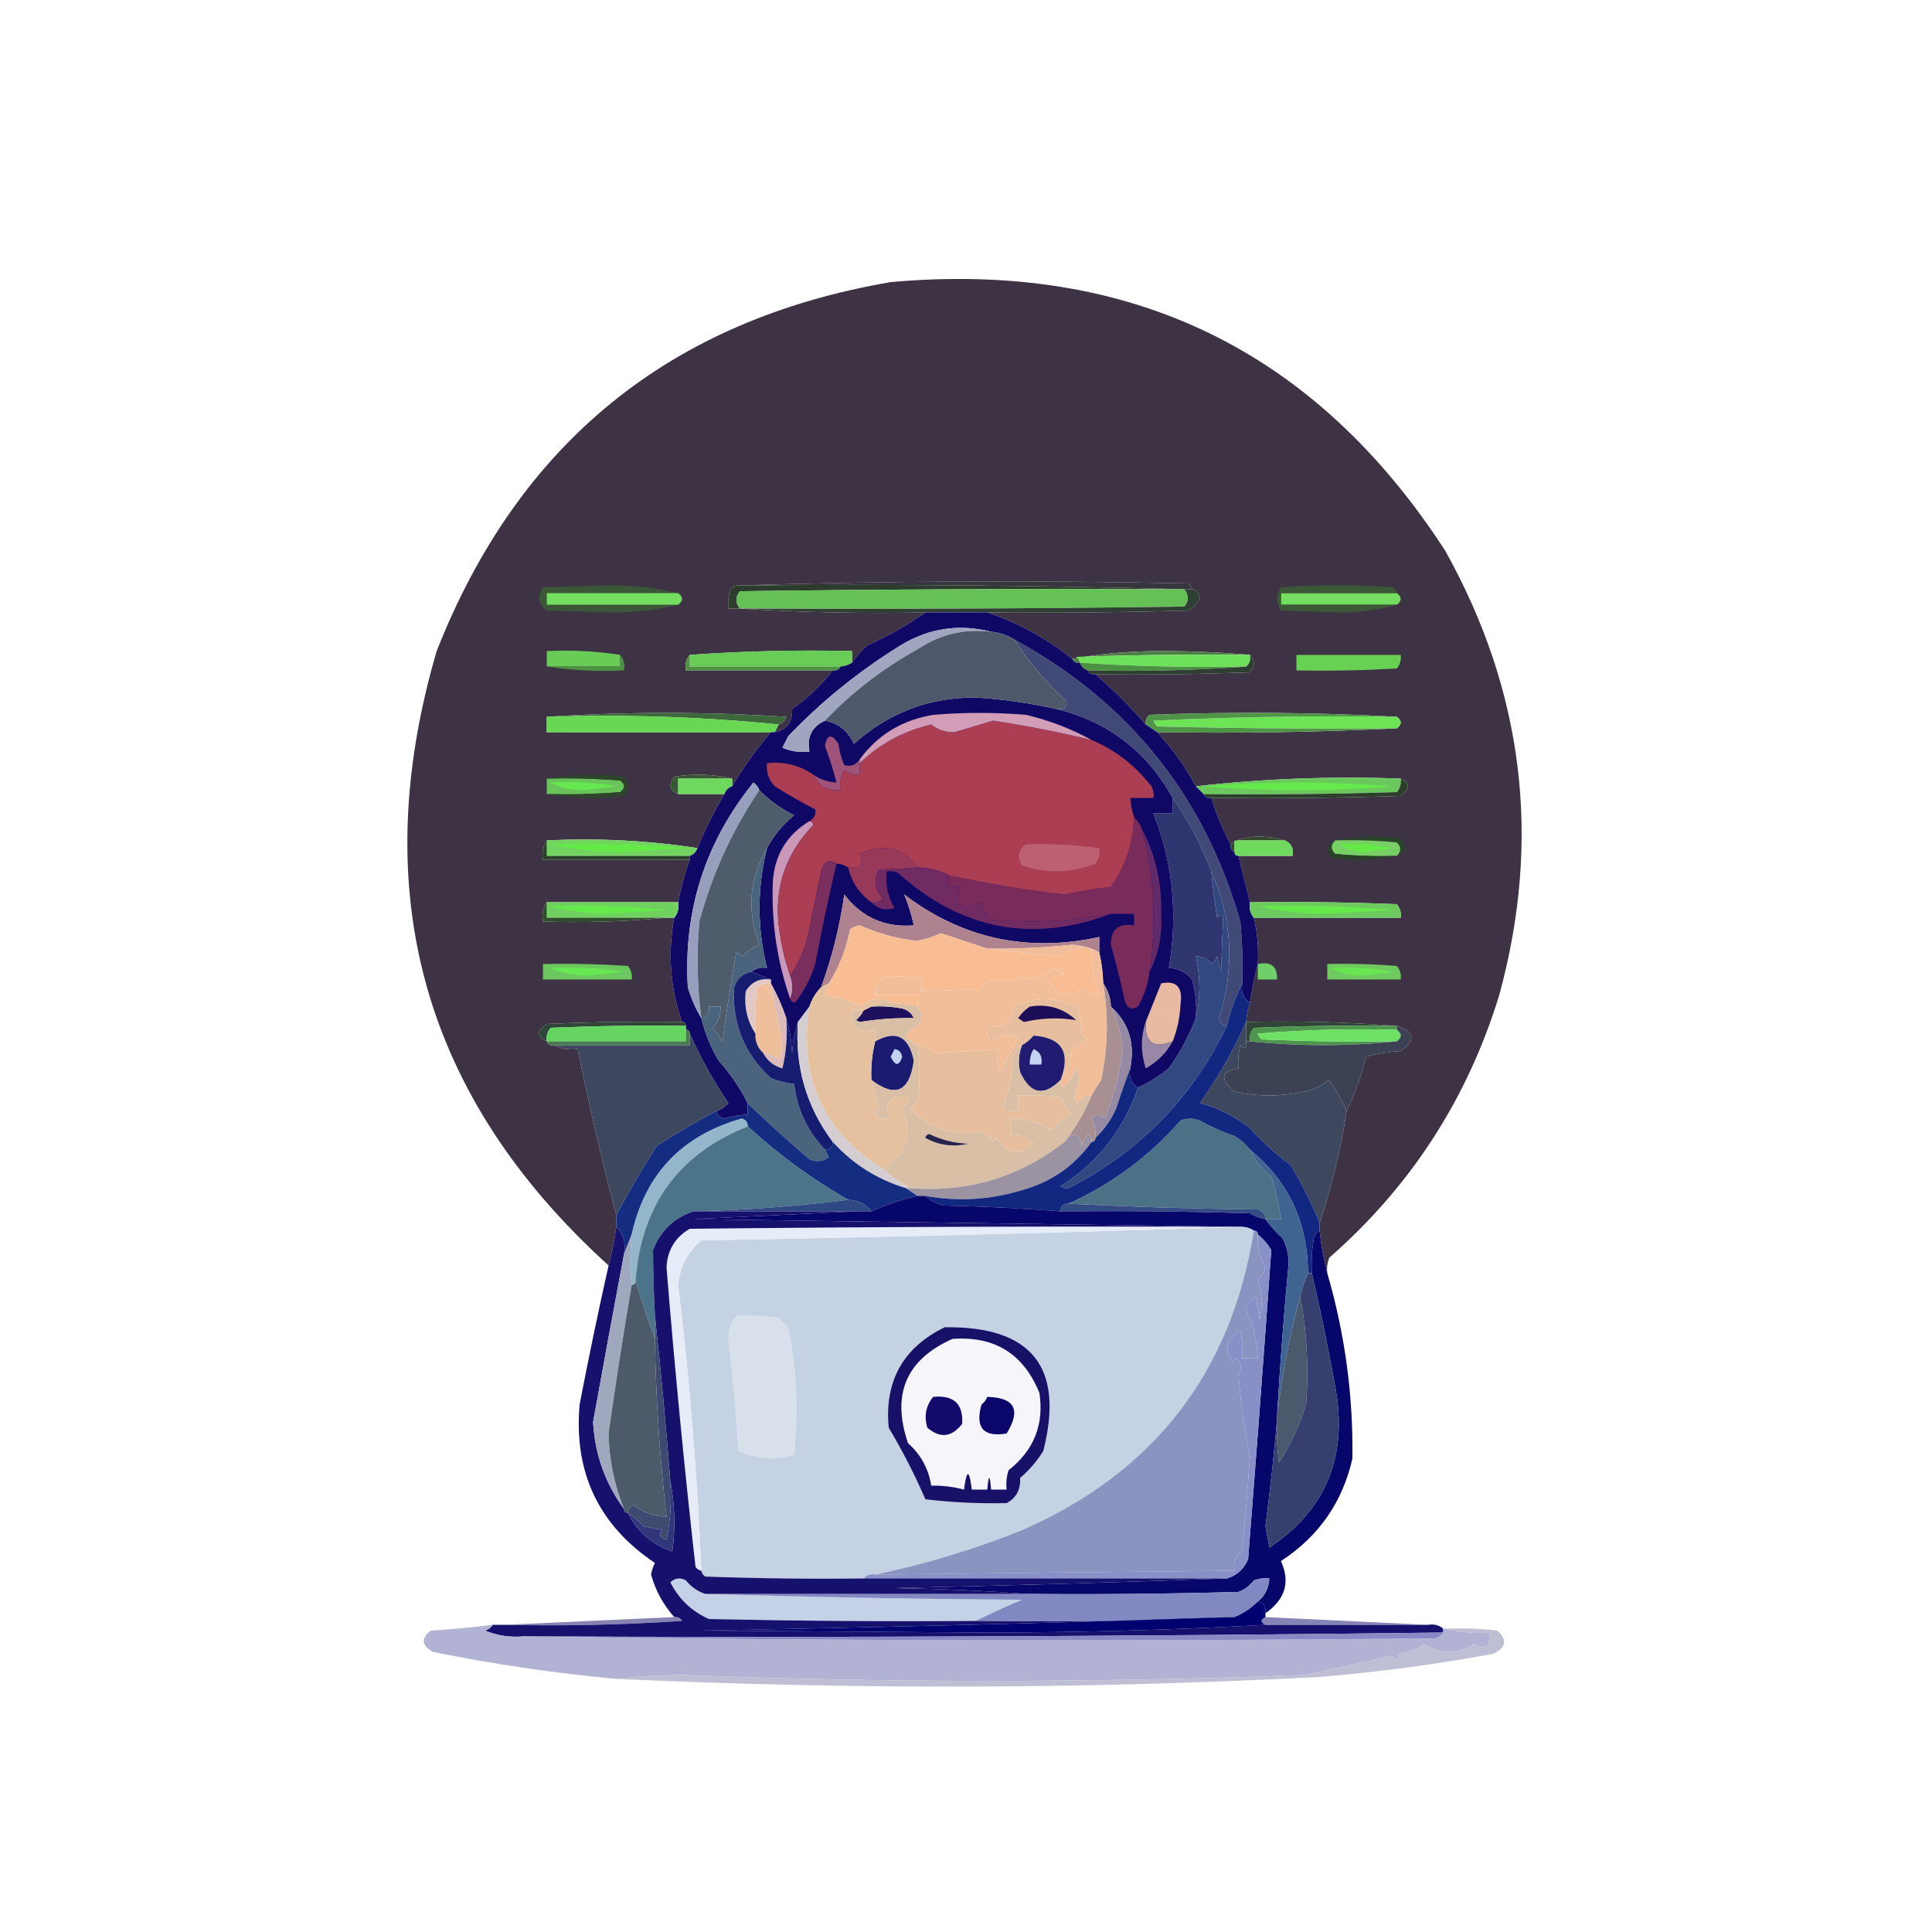 <?xml version="1.0" encoding="UTF-8"?>
<svg xmlns="http://www.w3.org/2000/svg" xmlns:xlink="http://www.w3.org/1999/xlink" width="100px" height="100px" viewBox="0 0 100 100" version="1.1">
<defs>
<filter id="alpha" filterUnits="objectBoundingBox" x="0%" y="0%" width="100%" height="100%">
  <feColorMatrix type="matrix" in="SourceGraphic" values="0 0 0 0 1 0 0 0 0 1 0 0 0 0 1 0 0 0 1 0"/>
</filter>
<mask id="mask0">
  <g filter="url(#alpha)">
<rect x="0" y="0" width="100" height="100" style="fill:rgb(0%,0%,0%);fill-opacity:0.592;stroke:none;"/>
  </g>
</mask>
<clipPath id="clip1">
  <rect x="0" y="0" width="100" height="100"/>
</clipPath>
<g id="surface5" clip-path="url(#clip1)">
<path style=" stroke:none;fill-rule:evenodd;fill:rgb(20.392%,18.824%,50.588%);fill-opacity:1;" d="M 34.898 83.699 C 35.074 83.672 35.207 83.742 35.301 83.898 C 32.234 84.102 29.168 84.168 26.102 84.102 C 29.035 83.965 31.965 83.832 34.898 83.699 Z M 34.898 83.699 "/>
</g>
<mask id="mask1">
  <g filter="url(#alpha)">
<rect x="0" y="0" width="100" height="100" style="fill:rgb(0%,0%,0%);fill-opacity:0.62;stroke:none;"/>
  </g>
</mask>
<clipPath id="clip2">
  <rect x="0" y="0" width="100" height="100"/>
</clipPath>
<g id="surface8" clip-path="url(#clip2)">
<path style=" stroke:none;fill-rule:evenodd;fill:rgb(22.745%,21.961%,52.941%);fill-opacity:1;" d="M 65.5 83.699 C 68.301 83.832 71.102 83.965 73.898 84.102 C 71.102 84.102 68.301 84.102 65.5 84.102 C 65.234 83.965 65.234 83.832 65.5 83.699 Z M 65.5 83.699 "/>
</g>
<mask id="mask2">
  <g filter="url(#alpha)">
<rect x="0" y="0" width="100" height="100" style="fill:rgb(0%,0%,0%);fill-opacity:0.957;stroke:none;"/>
  </g>
</mask>
<clipPath id="clip3">
  <rect x="0" y="0" width="100" height="100"/>
</clipPath>
<g id="surface11" clip-path="url(#clip3)">
<path style=" stroke:none;fill-rule:evenodd;fill:rgb(73.333%,73.333%,82.353%);fill-opacity:1;" d="M 74.898 84.301 C 75.77 84.266 76.637 84.301 77.5 84.398 C 78.031 84.879 77.965 85.277 77.301 85.602 C 74.32 86.148 71.32 86.547 68.301 86.801 C 56.168 87.43 44.035 87.461 31.898 86.898 C 33.066 86.766 34.266 86.699 35.5 86.699 C 45.766 87.105 56.43 87.105 67.5 86.699 C 69.012 86.395 70.512 86.059 72 85.699 C 72.367 85.965 72.469 85.934 72.301 85.602 C 72.82 85.57 73.289 85.402 73.699 85.102 C 74.574 85.633 75.441 85.633 76.301 85.102 C 76.91 85.43 77.176 85.23 77.102 84.5 C 76.324 84.562 75.594 84.496 74.898 84.301 Z M 74.898 84.301 "/>
</g>
</defs>
<g id="surface1">
<path style=" stroke:none;fill-rule:evenodd;fill:rgb(24.314%,19.608%,27.059%);fill-opacity:1;" d="M 68.699 65.898 C 68.52 65.199 68.387 64.469 68.301 63.699 C 68.301 63.566 68.301 63.434 68.301 63.301 C 68.934 61.422 69.398 59.488 69.699 57.5 C 70.133 56.625 70.465 55.691 70.699 54.699 C 71.289 54.535 71.891 54.438 72.5 54.398 C 73.297 53.824 73.23 53.391 72.301 53.102 C 69.734 52.902 67.137 52.836 64.5 52.898 C 64.527 52.559 64.594 52.223 64.699 51.898 C 64.801 51.203 64.934 50.535 65.102 49.898 C 65.152 49.078 65.086 48.281 64.898 47.5 C 67.434 47.5 69.965 47.5 72.5 47.5 C 72.535 47.234 72.469 47.004 72.301 46.801 C 69.77 46.699 67.234 46.668 64.699 46.699 C 64.5 45.895 64.301 45.098 64.102 44.301 C 65.035 44.301 65.965 44.301 66.898 44.301 C 66.969 43.902 66.836 43.637 66.5 43.5 C 66.07 43.367 65.605 43.301 65.102 43.301 C 64.547 43.305 64.078 43.438 63.699 43.699 C 63.289 42.938 62.957 42.137 62.699 41.301 C 65.969 41.332 69.234 41.301 72.5 41.199 C 72.996 40.84 72.996 40.539 72.5 40.301 C 68.895 40.168 65.359 40.305 61.898 40.699 C 61.363 39.695 60.695 38.762 59.898 37.898 C 64.066 37.965 68.203 37.898 72.301 37.699 C 72.566 37.5 72.566 37.301 72.301 37.102 C 68.066 36.867 63.801 36.836 59.5 37 C 59.348 37.133 59.281 37.301 59.301 37.5 C 58.5 36.566 57.633 35.699 56.699 34.898 C 59.367 34.934 62.035 34.898 64.699 34.801 C 64.961 34.477 64.961 34.176 64.699 33.898 C 63.203 33.766 61.668 33.699 60.102 33.699 C 58.492 33.699 56.961 33.832 55.5 34.102 C 54.172 33.035 52.703 32.234 51.102 31.699 C 54.566 31.734 58.035 31.699 61.5 31.602 C 61.797 31.449 61.996 31.219 62.102 30.898 C 62.051 30.656 61.918 30.523 61.699 30.5 C 61.68 30.375 61.609 30.277 61.5 30.199 C 53.734 30.035 46 30.066 38.301 30.301 C 38.102 30.281 37.934 30.348 37.801 30.5 C 37.703 30.828 37.668 31.16 37.699 31.5 C 37.898 31.5 38.102 31.5 38.301 31.5 C 41.465 31.699 44.664 31.766 47.898 31.699 C 46.969 32.359 45.969 32.926 44.898 33.398 C 44.586 33.68 44.32 33.98 44.102 34.301 C 44.102 34.102 44.102 33.898 44.102 33.699 C 41.266 33.633 38.465 33.699 35.699 33.898 C 35.512 34.113 35.445 34.379 35.5 34.699 C 38.035 34.699 40.566 34.699 43.102 34.699 C 42.496 35.473 41.797 36.137 41 36.699 C 41.031 37.367 40.73 37.77 40.102 37.898 C 40.168 37.766 40.234 37.633 40.301 37.5 C 40.496 37.438 40.629 37.305 40.699 37.102 C 36.535 36.836 32.402 36.836 28.301 37.102 C 28.301 37.367 28.301 37.633 28.301 37.898 C 32.168 37.898 36.035 37.898 39.898 37.898 C 39.145 38.785 38.477 39.719 37.898 40.699 C 37.898 40.566 37.898 40.434 37.898 40.301 C 36.938 40.07 35.938 40.035 34.898 40.199 C 34.59 40.609 34.656 40.91 35.102 41.102 C 35.898 41.102 36.699 41.102 37.5 41.102 C 36.957 42.004 36.488 42.938 36.102 43.898 C 33.574 43.504 30.977 43.371 28.301 43.5 C 28.109 43.785 28.043 44.117 28.102 44.5 C 30.633 44.5 33.168 44.5 35.699 44.5 C 35.441 45.215 35.242 45.949 35.102 46.699 C 32.832 46.699 30.566 46.699 28.301 46.699 C 28.109 46.984 28.043 47.316 28.102 47.699 C 30.27 47.766 32.402 47.699 34.5 47.5 C 34.633 47.5 34.766 47.5 34.898 47.5 C 34.555 49.336 34.688 51.137 35.301 52.898 C 32.965 52.867 30.633 52.898 28.301 53 C 27.773 53.336 27.773 53.637 28.301 53.898 C 28.367 54.066 28.5 54.133 28.699 54.102 C 29.055 54.293 29.453 54.359 29.898 54.301 C 30.484 57.188 31.152 60.055 31.898 62.898 C 31.898 63.102 31.898 63.301 31.898 63.5 C 31.809 64.176 31.676 64.844 31.5 65.5 C 21.906 56.805 18.941 46.203 22.602 33.699 C 26.844 22.926 34.676 16.559 46.102 14.602 C 58.504 13.484 68.07 18.121 74.801 28.5 C 78.867 35.777 79.801 43.445 77.602 51.5 C 75.957 56.875 73.023 61.406 68.801 65.102 C 68.703 65.359 68.668 65.625 68.699 65.898 Z M 68.699 65.898 "/>
<path style=" stroke:none;fill-rule:evenodd;fill:rgb(21.569%,20.784%,23.922%);fill-opacity:1;" d="M 38.301 30.301 C 46 30.066 53.734 30.035 61.5 30.199 C 61.609 30.277 61.68 30.375 61.699 30.5 C 61.566 30.5 61.434 30.5 61.301 30.5 C 53.668 30.301 46 30.234 38.301 30.301 Z M 38.301 30.301 "/>
<path style=" stroke:none;fill-rule:evenodd;fill:rgb(22.745%,34.51%,21.569%);fill-opacity:1;" d="M 35.102 30.699 C 32.832 30.699 30.566 30.699 28.301 30.699 C 28.301 30.898 28.301 31.102 28.301 31.301 C 30.566 31.301 32.832 31.301 35.102 31.301 C 34.043 31.566 32.91 31.699 31.699 31.699 C 30.566 31.668 29.434 31.633 28.301 31.602 C 27.859 31.266 27.793 30.867 28.102 30.398 C 29.266 30.367 30.434 30.332 31.602 30.301 C 32.84 30.301 34.008 30.434 35.102 30.699 Z M 35.102 30.699 "/>
<path style=" stroke:none;fill-rule:evenodd;fill:rgb(17.647%,23.922%,17.647%);fill-opacity:1;" d="M 38.301 30.301 C 46 30.234 53.668 30.301 61.301 30.5 C 53.633 30.465 45.965 30.5 38.301 30.602 C 38.055 30.898 38.055 31.199 38.301 31.5 C 38.102 31.5 37.898 31.5 37.699 31.5 C 37.668 31.16 37.703 30.828 37.801 30.5 C 37.934 30.348 38.102 30.281 38.301 30.301 Z M 38.301 30.301 "/>
<path style=" stroke:none;fill-rule:evenodd;fill:rgb(45.098%,87.059%,37.255%);fill-opacity:1;" d="M 35.102 30.699 C 35.367 30.898 35.367 31.102 35.102 31.301 C 32.832 31.301 30.566 31.301 28.301 31.301 C 28.301 31.102 28.301 30.898 28.301 30.699 C 30.566 30.699 32.832 30.699 35.102 30.699 Z M 35.102 30.699 "/>
<path style=" stroke:none;fill-rule:evenodd;fill:rgb(39.608%,75.686%,33.333%);fill-opacity:1;" d="M 61.301 30.5 C 61.547 30.801 61.547 31.102 61.301 31.398 C 53.633 31.5 45.969 31.535 38.301 31.5 C 38.055 31.199 38.055 30.898 38.301 30.602 C 45.965 30.5 53.633 30.465 61.301 30.5 Z M 61.301 30.5 "/>
<path style=" stroke:none;fill-rule:evenodd;fill:rgb(45.882%,87.059%,37.647%);fill-opacity:1;" d="M 72.301 30.699 C 72.566 30.898 72.566 31.102 72.301 31.301 C 70.301 31.301 68.301 31.301 66.301 31.301 C 66.301 31.102 66.301 30.898 66.301 30.699 C 68.301 30.699 70.301 30.699 72.301 30.699 Z M 72.301 30.699 "/>
<path style=" stroke:none;fill-rule:evenodd;fill:rgb(18.824%,24.706%,20.392%);fill-opacity:1;" d="M 61.301 30.5 C 61.434 30.5 61.566 30.5 61.699 30.5 C 61.918 30.523 62.051 30.656 62.102 30.898 C 61.996 31.219 61.797 31.449 61.5 31.602 C 58.035 31.699 54.566 31.734 51.102 31.699 C 50.035 31.699 48.965 31.699 47.898 31.699 C 44.664 31.766 41.465 31.699 38.301 31.5 C 45.969 31.535 53.633 31.5 61.301 31.398 C 61.547 31.102 61.547 30.801 61.301 30.5 Z M 61.301 30.5 "/>
<path style=" stroke:none;fill-rule:evenodd;fill:rgb(23.137%,34.902%,21.569%);fill-opacity:1;" d="M 72.301 30.699 C 70.301 30.699 68.301 30.699 66.301 30.699 C 66.301 30.898 66.301 31.102 66.301 31.301 C 68.301 31.301 70.301 31.301 72.301 31.301 C 71.375 31.566 70.375 31.699 69.301 31.699 C 68.301 31.668 67.301 31.633 66.301 31.602 C 66.035 31.199 66.035 30.801 66.301 30.398 C 68.234 30.266 70.168 30.266 72.102 30.398 C 72.211 30.477 72.277 30.578 72.301 30.699 Z M 72.301 30.699 "/>
<path style=" stroke:none;fill-rule:evenodd;fill:rgb(30.588%,49.02%,28.235%);fill-opacity:1;" d="M 64.699 33.898 C 61.699 33.867 58.699 33.898 55.699 34 C 55.812 34.078 55.879 34.176 55.898 34.301 C 55.703 34.336 55.57 34.27 55.5 34.102 C 56.961 33.832 58.492 33.699 60.102 33.699 C 61.668 33.699 63.203 33.766 64.699 33.898 Z M 64.699 33.898 "/>
<path style=" stroke:none;fill-rule:evenodd;fill:rgb(40.784%,80%,33.725%);fill-opacity:1;" d="M 32.102 33.898 C 32.102 34.102 32.102 34.301 32.102 34.5 C 30.832 34.5 29.566 34.5 28.301 34.5 C 28.301 34.234 28.301 33.965 28.301 33.699 C 29.605 33.637 30.871 33.703 32.102 33.898 Z M 32.102 33.898 "/>
<path style=" stroke:none;fill-rule:evenodd;fill:rgb(40.784%,80.392%,33.725%);fill-opacity:1;" d="M 44.102 34.301 C 43.922 34.422 43.723 34.488 43.5 34.5 C 40.898 34.5 38.301 34.5 35.699 34.5 C 35.699 34.301 35.699 34.102 35.699 33.898 C 38.465 33.699 41.266 33.633 44.102 33.699 C 44.102 33.898 44.102 34.102 44.102 34.301 Z M 44.102 34.301 "/>
<path style=" stroke:none;fill-rule:evenodd;fill:rgb(43.137%,88.235%,35.294%);fill-opacity:1;" d="M 64.699 33.898 C 64.746 34.156 64.68 34.359 64.5 34.5 C 61.625 34.559 58.758 34.492 55.898 34.301 C 55.879 34.176 55.812 34.078 55.699 34 C 58.699 33.898 61.699 33.867 64.699 33.898 Z M 64.699 33.898 "/>
<path style=" stroke:none;fill-rule:evenodd;fill:rgb(40.784%,81.961%,32.941%);fill-opacity:1;" d="M 67.102 33.898 C 68.898 33.898 70.699 33.898 72.5 33.898 C 72.535 34.164 72.469 34.398 72.301 34.602 C 70.566 34.699 68.836 34.734 67.102 34.699 C 67.102 34.434 67.102 34.168 67.102 33.898 Z M 67.102 33.898 "/>
<path style=" stroke:none;fill-rule:evenodd;fill:rgb(29.412%,57.647%,25.49%);fill-opacity:1;" d="M 32.102 33.898 C 32.285 34.113 32.355 34.379 32.301 34.699 C 30.93 34.766 29.598 34.699 28.301 34.5 C 29.566 34.5 30.832 34.5 32.102 34.5 C 32.102 34.301 32.102 34.102 32.102 33.898 Z M 32.102 33.898 "/>
<path style=" stroke:none;fill-rule:evenodd;fill:rgb(29.804%,57.255%,25.49%);fill-opacity:1;" d="M 35.699 33.898 C 35.699 34.102 35.699 34.301 35.699 34.5 C 38.301 34.5 40.898 34.5 43.5 34.5 C 43.43 34.668 43.297 34.734 43.102 34.699 C 40.566 34.699 38.035 34.699 35.5 34.699 C 35.445 34.379 35.512 34.113 35.699 33.898 Z M 35.699 33.898 "/>
<path style=" stroke:none;fill-rule:evenodd;fill:rgb(29.02%,57.255%,25.49%);fill-opacity:1;" d="M 55.898 34.301 C 58.758 34.492 61.625 34.559 64.5 34.5 C 61.801 34.699 59.07 34.766 56.301 34.699 C 56.102 34.633 55.965 34.5 55.898 34.301 Z M 55.898 34.301 "/>
<path style=" stroke:none;fill-rule:evenodd;fill:rgb(18.039%,24.314%,18.824%);fill-opacity:1;" d="M 64.699 33.898 C 64.961 34.176 64.961 34.477 64.699 34.801 C 62.035 34.898 59.367 34.934 56.699 34.898 C 56.5 34.934 56.367 34.867 56.301 34.699 C 59.07 34.766 61.801 34.699 64.5 34.5 C 64.68 34.359 64.746 34.156 64.699 33.898 Z M 64.699 33.898 "/>
<path style=" stroke:none;fill-rule:evenodd;fill:rgb(23.922%,40.784%,23.137%);fill-opacity:1;" d="M 28.301 37.102 C 32.402 36.836 36.535 36.836 40.699 37.102 C 40.629 37.305 40.496 37.438 40.301 37.5 C 36.371 37.102 32.371 36.969 28.301 37.102 Z M 28.301 37.102 "/>
<path style=" stroke:none;fill-rule:evenodd;fill:rgb(40.784%,84.706%,32.549%);fill-opacity:1;" d="M 28.301 37.102 C 32.371 36.969 36.371 37.102 40.301 37.5 C 40.234 37.633 40.168 37.766 40.102 37.898 C 40.035 37.898 39.965 37.898 39.898 37.898 C 36.035 37.898 32.168 37.898 28.301 37.898 C 28.301 37.633 28.301 37.367 28.301 37.102 Z M 28.301 37.102 "/>
<path style=" stroke:none;fill-rule:evenodd;fill:rgb(42.745%,89.412%,33.333%);fill-opacity:1;" d="M 72.301 37.102 C 72.566 37.301 72.566 37.5 72.301 37.699 C 68.168 37.734 64.031 37.699 59.898 37.602 C 59.809 37.516 59.742 37.418 59.699 37.301 C 63.898 37.102 68.098 37.035 72.301 37.102 Z M 72.301 37.102 "/>
<path style=" stroke:none;fill-rule:evenodd;fill:rgb(25.49%,28.627%,46.275%);fill-opacity:1;" d="M 52.5 33.102 C 58.43 36.332 62.332 41.199 64.199 47.699 C 64.301 48.766 64.332 49.832 64.301 50.898 C 63.961 51.586 63.691 52.32 63.5 53.102 C 63.281 53.074 63.148 52.941 63.102 52.699 C 63.918 50.102 63.781 47.566 62.699 45.102 C 62.184 43.746 61.516 42.48 60.699 41.301 C 59.363 38.898 57.363 37.367 54.699 36.699 C 55.07 36.746 55.238 36.613 55.199 36.301 C 54.152 35.332 53.254 34.266 52.5 33.102 Z M 52.5 33.102 "/>
<path style=" stroke:none;fill-rule:evenodd;fill:rgb(31.373%,58.039%,27.843%);fill-opacity:1;" d="M 72.301 37.102 C 68.098 37.035 63.898 37.102 59.699 37.301 C 59.742 37.418 59.809 37.516 59.898 37.602 C 64.031 37.699 68.168 37.734 72.301 37.699 C 68.203 37.898 64.066 37.965 59.898 37.898 C 59.699 37.766 59.5 37.633 59.301 37.5 C 59.281 37.301 59.348 37.133 59.5 37 C 63.801 36.836 68.066 36.867 72.301 37.102 Z M 72.301 37.102 "/>
<path style=" stroke:none;fill-rule:evenodd;fill:rgb(21.961%,33.725%,20%);fill-opacity:1;" d="M 37.898 40.301 C 36.965 40.301 36.035 40.301 35.102 40.301 C 35.102 40.566 35.102 40.832 35.102 41.102 C 34.656 40.91 34.59 40.609 34.898 40.199 C 35.938 40.035 36.938 40.07 37.898 40.301 Z M 37.898 40.301 "/>
<path style=" stroke:none;fill-rule:evenodd;fill:rgb(42.745%,84.706%,36.471%);fill-opacity:1;" d="M 37.898 40.301 C 37.898 40.434 37.898 40.566 37.898 40.699 C 37.699 40.766 37.566 40.898 37.5 41.102 C 36.699 41.102 35.898 41.102 35.102 41.102 C 35.102 40.832 35.102 40.566 35.102 40.301 C 36.035 40.301 36.965 40.301 37.898 40.301 Z M 37.898 40.301 "/>
<path style=" stroke:none;fill-rule:evenodd;fill:rgb(41.176%,77.255%,35.294%);fill-opacity:1;" d="M 28.301 40.301 C 29.57 40.266 30.836 40.301 32.102 40.398 C 32.367 40.602 32.367 40.801 32.102 41 C 30.836 41.102 29.57 41.133 28.301 41.102 C 28.301 40.832 28.301 40.566 28.301 40.301 Z M 28.301 40.301 "/>
<path style=" stroke:none;fill-rule:evenodd;fill:rgb(39.608%,91.373%,30.588%);fill-opacity:1;" d="M 28.5 40.5 C 29.641 40.434 30.773 40.5 31.898 40.699 C 31.332 40.766 30.766 40.832 30.199 40.898 C 29.551 40.895 28.984 40.762 28.5 40.5 Z M 28.5 40.5 "/>
<path style=" stroke:none;fill-rule:evenodd;fill:rgb(41.961%,78.431%,36.078%);fill-opacity:1;" d="M 72.5 40.301 C 72.535 40.562 72.469 40.797 72.301 41 C 68.969 41.102 65.633 41.133 62.301 41.102 C 62.168 40.965 62.035 40.832 61.898 40.699 C 65.359 40.305 68.895 40.168 72.5 40.301 Z M 72.5 40.301 "/>
<path style=" stroke:none;fill-rule:evenodd;fill:rgb(39.608%,91.373%,30.196%);fill-opacity:1;" d="M 62.301 40.699 C 65.535 40.434 68.801 40.434 72.102 40.699 C 68.82 40.965 65.555 40.965 62.301 40.699 Z M 62.301 40.699 "/>
<path style=" stroke:none;fill-rule:evenodd;fill:rgb(18.039%,27.059%,17.255%);fill-opacity:1;" d="M 28.301 40.301 C 29.598 40.07 30.93 40.035 32.301 40.199 C 32.566 40.535 32.566 40.867 32.301 41.199 C 30.93 41.363 29.598 41.332 28.301 41.102 C 29.57 41.133 30.836 41.102 32.102 41 C 32.367 40.801 32.367 40.602 32.102 40.398 C 30.836 40.301 29.57 40.266 28.301 40.301 Z M 28.301 40.301 "/>
<path style=" stroke:none;fill-rule:evenodd;fill:rgb(16.863%,24.706%,16.471%);fill-opacity:1;" d="M 72.5 40.301 C 72.996 40.539 72.996 40.84 72.5 41.199 C 69.234 41.301 65.969 41.332 62.699 41.301 C 62.5 41.336 62.367 41.27 62.301 41.102 C 65.633 41.133 68.969 41.102 72.301 41 C 72.469 40.797 72.535 40.562 72.5 40.301 Z M 72.5 40.301 "/>
<path style=" stroke:none;fill-rule:evenodd;fill:rgb(19.216%,29.02%,16.471%);fill-opacity:1;" d="M 66.5 43.5 C 65.633 43.5 64.766 43.5 63.898 43.5 C 63.898 43.699 63.898 43.898 63.898 44.102 C 63.73 44.031 63.664 43.898 63.699 43.699 C 64.078 43.438 64.547 43.305 65.102 43.301 C 65.605 43.301 66.07 43.367 66.5 43.5 Z M 66.5 43.5 "/>
<path style=" stroke:none;fill-rule:evenodd;fill:rgb(16.471%,26.667%,16.863%);fill-opacity:1;" d="M 69.102 43.5 C 70.195 43.27 71.332 43.238 72.5 43.398 C 72.809 43.809 72.742 44.109 72.301 44.301 C 72.535 44.062 72.535 43.828 72.301 43.602 C 71.234 43.5 70.168 43.469 69.102 43.5 Z M 69.102 43.5 "/>
<path style=" stroke:none;fill-rule:evenodd;fill:rgb(47.059%,81.176%,40%);fill-opacity:1;" d="M 69.102 43.5 C 70.168 43.469 71.234 43.5 72.301 43.602 C 72.535 43.828 72.535 44.062 72.301 44.301 C 71.23 44.332 70.164 44.301 69.102 44.199 C 68.863 43.973 68.863 43.738 69.102 43.5 Z M 69.102 43.5 "/>
<path style=" stroke:none;fill-rule:evenodd;fill:rgb(39.608%,91.373%,27.451%);fill-opacity:1;" d="M 69.301 43.699 C 70.242 43.633 71.176 43.703 72.102 43.898 C 71.633 43.965 71.168 44.035 70.699 44.102 C 70.145 44.094 69.68 43.961 69.301 43.699 Z M 69.301 43.699 "/>
<path style=" stroke:none;fill-rule:evenodd;fill:rgb(45.098%,82.745%,38.039%);fill-opacity:1;" d="M 28.301 43.5 C 30.977 43.371 33.574 43.504 36.102 43.898 C 36.035 44.102 35.898 44.234 35.699 44.301 C 33.234 44.301 30.766 44.301 28.301 44.301 C 28.301 44.035 28.301 43.766 28.301 43.5 Z M 28.301 43.5 "/>
<path style=" stroke:none;fill-rule:evenodd;fill:rgb(38.824%,91.765%,27.451%);fill-opacity:1;" d="M 28.5 43.699 C 30.902 43.633 33.305 43.699 35.699 43.898 C 34.5 43.965 33.301 44.035 32.102 44.102 C 30.824 44.098 29.625 43.965 28.5 43.699 Z M 28.5 43.699 "/>
<path style=" stroke:none;fill-rule:evenodd;fill:rgb(43.529%,85.098%,36.863%);fill-opacity:1;" d="M 66.5 43.5 C 66.836 43.637 66.969 43.902 66.898 44.301 C 65.965 44.301 65.035 44.301 64.102 44.301 C 63.965 44.301 63.898 44.234 63.898 44.102 C 63.898 43.898 63.898 43.699 63.898 43.5 C 64.766 43.5 65.633 43.5 66.5 43.5 Z M 66.5 43.5 "/>
<path style=" stroke:none;fill-rule:evenodd;fill:rgb(16.078%,25.882%,16.471%);fill-opacity:1;" d="M 28.301 43.5 C 28.301 43.766 28.301 44.035 28.301 44.301 C 30.766 44.301 33.234 44.301 35.699 44.301 C 35.699 44.367 35.699 44.434 35.699 44.5 C 33.168 44.5 30.633 44.5 28.102 44.5 C 28.043 44.117 28.109 43.785 28.301 43.5 Z M 28.301 43.5 "/>
<path style=" stroke:none;fill-rule:evenodd;fill:rgb(16.078%,25.098%,15.686%);fill-opacity:1;" d="M 69.102 43.5 C 68.863 43.738 68.863 43.973 69.102 44.199 C 70.164 44.301 71.23 44.332 72.301 44.301 C 71.203 44.531 70.07 44.562 68.898 44.398 C 68.59 43.992 68.656 43.691 69.102 43.5 Z M 69.102 43.5 "/>
<path style=" stroke:none;fill-rule:evenodd;fill:rgb(18.039%,20.784%,43.529%);fill-opacity:1;" d="M 60.699 41.301 C 61.516 42.48 62.184 43.746 62.699 45.102 C 62.773 45.902 62.871 46.703 63 47.5 C 63.203 47.258 63.305 47.324 63.301 47.699 C 63.27 48.547 63.234 49.414 63.199 50.301 C 63.133 50.035 63.066 49.766 63 49.5 C 62.938 49.66 62.84 49.797 62.699 49.898 C 62.496 49.629 62.23 49.496 61.898 49.5 C 62.141 50.594 62.141 51.664 61.898 52.699 C 61.949 52.02 61.883 51.352 61.699 50.699 C 61.387 50.316 60.984 50.117 60.5 50.102 C 60.977 47.32 60.707 44.652 59.699 42.102 C 60.035 42.102 60.367 42.102 60.699 42.102 C 60.699 41.832 60.699 41.566 60.699 41.301 Z M 60.699 41.301 "/>
<path style=" stroke:none;fill-rule:evenodd;fill:rgb(6.275%,3.137%,39.608%);fill-opacity:1;" d="M 47.898 31.699 C 48.965 31.699 50.035 31.699 51.102 31.699 C 52.703 32.234 54.172 33.035 55.5 34.102 C 55.57 34.27 55.703 34.336 55.898 34.301 C 55.965 34.5 56.102 34.633 56.301 34.699 C 56.367 34.867 56.5 34.934 56.699 34.898 C 57.633 35.699 58.5 36.566 59.301 37.5 C 59.5 37.633 59.699 37.766 59.898 37.898 C 60.695 38.762 61.363 39.695 61.898 40.699 C 62.035 40.832 62.168 40.965 62.301 41.102 C 62.367 41.27 62.5 41.336 62.699 41.301 C 62.957 42.137 63.289 42.938 63.699 43.699 C 63.664 43.898 63.73 44.031 63.898 44.102 C 63.898 44.234 63.965 44.301 64.102 44.301 C 64.301 45.098 64.5 45.895 64.699 46.699 C 64.645 47.02 64.715 47.285 64.898 47.5 C 65.086 48.281 65.152 49.078 65.102 49.898 C 64.934 50.535 64.801 51.203 64.699 51.898 C 64.348 51.691 64.215 51.355 64.301 50.898 C 64.332 49.832 64.301 48.766 64.199 47.699 C 62.332 41.199 58.43 36.332 52.5 33.102 C 52.137 32.875 51.738 32.742 51.301 32.699 C 49.527 32.25 47.863 32.547 46.301 33.602 C 44.293 34.871 42.461 36.371 40.801 38.102 C 40.699 38.301 40.602 38.5 40.5 38.699 C 40.949 38.895 41.414 38.961 41.898 38.898 C 41.754 38.148 42.02 37.613 42.699 37.301 C 43.398 37.43 43.898 37.828 44.199 38.5 C 45.98 36.895 48.082 36.094 50.5 36.102 C 51.918 36.191 53.32 36.391 54.699 36.699 C 57.363 37.367 59.363 38.898 60.699 41.301 C 60.699 41.566 60.699 41.832 60.699 42.102 C 60.367 42.102 60.035 42.102 59.699 42.102 C 60.707 44.652 60.977 47.32 60.5 50.102 C 60.984 50.117 61.387 50.316 61.699 50.699 C 61.883 51.352 61.949 52.02 61.898 52.699 C 61.547 53.613 61.082 54.48 60.5 55.301 C 59.996 55.707 59.465 56.043 58.898 56.301 C 58.547 56.09 58.414 55.758 58.5 55.301 C 58.758 54.004 58.426 52.938 57.5 52.102 C 57.48 51.645 57.348 51.242 57.102 50.898 C 57.086 50.359 57.02 49.824 56.898 49.301 C 56.898 49.035 56.898 48.766 56.898 48.5 C 53.172 49.312 49.805 48.578 46.801 46.301 C 47.008 46.793 47.176 47.324 47.301 47.898 C 45.805 48.02 44.605 47.484 43.699 46.301 C 43.469 47.949 43.07 49.547 42.5 51.102 C 42.223 51.379 42.023 51.715 41.898 52.102 C 41.703 52.359 41.504 52.625 41.301 52.898 C 41.137 53.395 41.035 53.926 41 54.5 C 40.965 53.859 40.863 53.262 40.699 52.699 C 40.48 52.062 40.215 51.461 39.898 50.898 C 39.898 50.832 39.898 50.766 39.898 50.699 C 39.566 50.566 39.234 50.434 38.898 50.301 C 39.113 50.113 39.379 50.047 39.699 50.102 C 39.184 48.023 39.184 45.957 39.699 43.898 C 40.043 43.254 40.508 42.688 41.102 42.199 C 40.422 41.863 39.824 41.43 39.301 40.898 C 39.242 40.742 39.145 40.609 39 40.5 C 36.504 43.594 35.367 47.129 35.602 51.102 C 35.773 51.68 36.008 52.215 36.301 52.699 C 36.484 53.473 36.785 54.207 37.199 54.898 C 37.805 55.574 38.305 56.309 38.699 57.102 C 38.699 57.301 38.699 57.5 38.699 57.699 C 38.289 57.703 37.891 57.77 37.5 57.898 C 37.258 57.852 37.125 57.719 37.102 57.5 C 37.328 57.418 37.527 57.285 37.699 57.102 C 36.918 55.938 36.254 54.738 35.699 53.5 C 35.699 53.367 35.633 53.301 35.5 53.301 C 35.5 53.234 35.5 53.168 35.5 53.102 C 35.5 52.965 35.434 52.898 35.301 52.898 C 34.688 51.137 34.555 49.336 34.898 47.5 C 35.086 47.285 35.152 47.02 35.102 46.699 C 35.242 45.949 35.441 45.215 35.699 44.5 C 35.699 44.434 35.699 44.367 35.699 44.301 C 35.898 44.234 36.035 44.102 36.102 43.898 C 36.488 42.938 36.957 42.004 37.5 41.102 C 37.566 40.898 37.699 40.766 37.898 40.699 C 38.477 39.719 39.145 38.785 39.898 37.898 C 39.965 37.898 40.035 37.898 40.102 37.898 C 40.73 37.77 41.031 37.367 41 36.699 C 41.797 36.137 42.496 35.473 43.102 34.699 C 43.297 34.734 43.43 34.668 43.5 34.5 C 43.723 34.488 43.922 34.422 44.102 34.301 C 44.32 33.98 44.586 33.68 44.898 33.398 C 45.969 32.926 46.969 32.359 47.898 31.699 Z M 47.898 31.699 "/>
<path style=" stroke:none;fill-rule:evenodd;fill:rgb(47.451%,17.255%,35.686%);fill-opacity:1;" d="M 58.699 42.301 C 58.879 42.457 59.012 42.656 59.102 42.898 C 59.742 45.324 59.875 47.793 59.5 50.301 C 59.422 50.938 59.223 51.539 58.898 52.102 C 58.535 52.312 58.301 52.18 58.199 51.699 C 57.988 50.746 57.754 49.812 57.5 48.898 C 57.496 48.102 57.898 47.766 58.699 47.898 C 58.699 47.699 58.699 47.5 58.699 47.301 C 58.301 47.301 57.898 47.301 57.5 47.301 C 55.461 47.695 53.391 47.793 51.301 47.602 C 51.023 47.32 50.859 47.02 50.801 46.699 C 49.715 47.176 49.348 46.91 49.699 45.898 C 49.5 45.898 49.301 45.898 49.102 45.898 C 49.102 45.699 49.102 45.5 49.102 45.301 C 51.074 45.734 53.074 46.066 55.102 46.301 C 55.895 46.125 56.695 45.992 57.5 45.898 C 58.254 44.844 58.652 43.645 58.699 42.301 Z M 58.699 42.301 "/>
<path style=" stroke:none;fill-rule:evenodd;fill:rgb(78.824%,59.216%,72.157%);fill-opacity:1;" d="M 41.898 42.5 C 42.008 42.512 42.074 42.578 42.102 42.699 C 40.539 44.324 39.973 46.258 40.398 48.5 C 40.504 49.188 40.672 49.855 40.898 50.5 C 41.059 50.938 41.059 51.34 40.898 51.699 C 40.223 49.754 39.926 47.754 40 45.699 C 40.07 44.289 40.707 43.223 41.898 42.5 Z M 41.898 42.5 "/>
<path style=" stroke:none;fill-rule:evenodd;fill:rgb(60%,22.353%,34.902%);fill-opacity:1;" d="M 47.5 44.898 C 46.855 44.965 46.188 44.996 45.5 45 C 45.203 45.543 45.27 46.043 45.699 46.5 C 45.535 46.676 45.336 46.742 45.102 46.699 C 44.484 46.258 44.082 45.656 43.898 44.898 C 44.539 44.965 44.738 44.73 44.5 44.199 C 45.73 43.625 46.73 43.859 47.5 44.898 Z M 47.5 44.898 "/>
<path style=" stroke:none;fill-rule:evenodd;fill:rgb(62.745%,32.549%,47.451%);fill-opacity:1;" d="M 44.5 39.301 C 44.5 39.367 44.5 39.434 44.5 39.5 C 44.5 39.699 44.5 39.898 44.5 40.102 C 44.215 40.117 43.945 40.051 43.699 39.898 C 43.508 40.211 43.441 40.543 43.5 40.898 C 42.828 40.957 42.363 40.691 42.102 40.102 C 42.461 40.348 42.859 40.48 43.301 40.5 C 43.129 39.859 42.93 39.227 42.699 38.602 C 42.809 37.996 43.043 37.965 43.398 38.5 C 43.449 38.887 43.551 39.254 43.699 39.602 C 44.039 39.695 44.305 39.598 44.5 39.301 Z M 44.5 39.301 "/>
<path style=" stroke:none;fill-rule:evenodd;fill:rgb(67.059%,24.314%,32.157%);fill-opacity:1;" d="M 56.5 38.301 C 57.719 38.816 58.754 39.613 59.602 40.699 C 59.695 40.891 59.73 41.09 59.699 41.301 C 59.301 41.301 58.898 41.301 58.5 41.301 C 58.527 41.645 58.594 41.977 58.699 42.301 C 58.652 43.645 58.254 44.844 57.5 45.898 C 56.695 45.992 55.895 46.125 55.102 46.301 C 53.074 46.066 51.074 45.734 49.102 45.301 C 48.602 45.047 48.066 44.91 47.5 44.898 C 46.73 43.859 45.73 43.625 44.5 44.199 C 44.738 44.73 44.539 44.965 43.898 44.898 C 43.723 44.777 43.523 44.711 43.301 44.699 C 42.91 44.453 42.645 44.59 42.5 45.102 C 42.266 46.234 42.031 47.367 41.801 48.5 C 41.609 49.23 41.309 49.898 40.898 50.5 C 40.672 49.855 40.504 49.188 40.398 48.5 C 39.973 46.258 40.539 44.324 42.102 42.699 C 42.074 42.578 42.008 42.512 41.898 42.5 C 42.148 42.359 42.246 42.156 42.199 41.898 C 41.488 41.527 40.789 41.129 40.102 40.699 C 39.781 40.367 39.648 39.965 39.699 39.5 C 40.582 39.406 41.383 39.605 42.102 40.102 C 42.363 40.691 42.828 40.957 43.5 40.898 C 43.441 40.543 43.508 40.211 43.699 39.898 C 43.945 40.051 44.215 40.117 44.5 40.102 C 44.5 39.898 44.5 39.699 44.5 39.5 C 45.539 38.496 46.773 37.832 48.199 37.5 C 48.543 37.777 48.945 37.914 49.398 37.898 C 50.066 37.703 50.73 37.504 51.398 37.301 C 53.117 37.559 54.816 37.891 56.5 38.301 Z M 56.5 38.301 "/>
<path style=" stroke:none;fill-rule:evenodd;fill:rgb(74.118%,37.647%,44.706%);fill-opacity:1;" d="M 53.102 43.699 C 54.375 43.66 55.641 43.727 56.898 43.898 C 56.953 44.195 56.887 44.461 56.699 44.699 C 55.449 45.199 54.184 45.23 52.898 44.801 C 52.633 44.371 52.699 44.004 53.102 43.699 Z M 53.102 43.699 "/>
<path style=" stroke:none;fill-rule:evenodd;fill:rgb(82.353%,61.569%,71.373%);fill-opacity:1;" d="M 56.5 38.301 C 54.816 37.891 53.117 37.559 51.398 37.301 C 50.73 37.504 50.066 37.703 49.398 37.898 C 48.945 37.914 48.543 37.777 48.199 37.5 C 46.773 37.832 45.539 38.496 44.5 39.5 C 44.5 39.434 44.5 39.367 44.5 39.301 C 45.441 38.027 46.711 37.262 48.301 37 C 49.898 36.867 51.5 36.867 53.102 37 C 54.312 37.285 55.445 37.719 56.5 38.301 Z M 56.5 38.301 "/>
<path style=" stroke:none;fill-rule:evenodd;fill:rgb(62.745%,65.098%,75.294%);fill-opacity:1;" d="M 51.301 32.699 C 49.922 32.531 48.656 32.832 47.5 33.602 C 45.707 34.594 44.105 35.828 42.699 37.301 C 42.02 37.613 41.754 38.148 41.898 38.898 C 41.414 38.961 40.949 38.895 40.5 38.699 C 40.602 38.5 40.699 38.301 40.801 38.102 C 42.461 36.371 44.293 34.871 46.301 33.602 C 47.863 32.547 49.527 32.25 51.301 32.699 Z M 51.301 32.699 "/>
<path style=" stroke:none;fill-rule:evenodd;fill:rgb(30.196%,34.902%,41.961%);fill-opacity:1;" d="M 51.301 32.699 C 51.738 32.742 52.137 32.875 52.5 33.102 C 53.254 34.266 54.152 35.332 55.199 36.301 C 55.238 36.613 55.07 36.746 54.699 36.699 C 53.32 36.391 51.918 36.191 50.5 36.102 C 48.082 36.094 45.98 36.895 44.199 38.5 C 43.898 37.828 43.398 37.43 42.699 37.301 C 44.105 35.828 45.707 34.594 47.5 33.602 C 48.656 32.832 49.922 32.531 51.301 32.699 Z M 51.301 32.699 "/>
<path style=" stroke:none;fill-rule:evenodd;fill:rgb(43.922%,16.863%,38.824%);fill-opacity:1;" d="M 47.5 44.898 C 48.066 44.91 48.602 45.047 49.102 45.301 C 49.102 45.5 49.102 45.699 49.102 45.898 C 49.301 45.898 49.5 45.898 49.699 45.898 C 49.348 46.91 49.715 47.176 50.801 46.699 C 50.859 47.02 51.023 47.32 51.301 47.602 C 53.391 47.793 55.461 47.695 57.5 47.301 C 53.43 48.828 49.762 48.125 46.5 45.199 C 46.309 45.102 46.109 45.07 45.898 45.102 C 45.82 45.785 45.953 46.418 46.301 47 C 45.824 47.148 45.422 47.047 45.102 46.699 C 45.336 46.742 45.535 46.676 45.699 46.5 C 45.27 46.043 45.203 45.543 45.5 45 C 46.188 44.996 46.855 44.965 47.5 44.898 Z M 47.5 44.898 "/>
<path style=" stroke:none;fill-rule:evenodd;fill:rgb(38.824%,16.471%,41.569%);fill-opacity:1;" d="M 59.102 42.898 C 59.816 44.254 60.148 45.719 60.102 47.301 C 60.172 48.379 59.973 49.379 59.5 50.301 C 59.875 47.793 59.742 45.324 59.102 42.898 Z M 59.102 42.898 "/>
<path style=" stroke:none;fill-rule:evenodd;fill:rgb(47.451%,18.039%,36.863%);fill-opacity:1;" d="M 43.301 44.699 C 42.891 46.422 42.523 48.152 42.199 49.898 C 41.996 50.551 41.695 51.152 41.301 51.699 C 41.148 51.953 41.016 51.953 40.898 51.699 C 41.059 51.34 41.059 50.938 40.898 50.5 C 41.309 49.898 41.609 49.23 41.801 48.5 C 42.031 47.367 42.266 46.234 42.5 45.102 C 42.645 44.59 42.91 44.453 43.301 44.699 Z M 43.301 44.699 "/>
<path style=" stroke:none;fill-rule:evenodd;fill:rgb(59.608%,62.353%,73.725%);fill-opacity:1;" d="M 39.301 40.898 C 37.895 42.98 36.859 45.246 36.199 47.699 C 36.051 49.375 36.086 51.039 36.301 52.699 C 36.008 52.215 35.773 51.68 35.602 51.102 C 35.367 47.129 36.504 43.594 39 40.5 C 39.145 40.609 39.242 40.742 39.301 40.898 Z M 39.301 40.898 "/>
<path style=" stroke:none;fill-rule:evenodd;fill:rgb(42.745%,79.216%,36.863%);fill-opacity:1;" d="M 64.699 46.699 C 67.234 46.668 69.77 46.699 72.301 46.801 C 72.469 47.004 72.535 47.234 72.5 47.5 C 69.965 47.5 67.434 47.5 64.898 47.5 C 64.715 47.285 64.645 47.02 64.699 46.699 Z M 64.699 46.699 "/>
<path style=" stroke:none;fill-rule:evenodd;fill:rgb(39.608%,91.373%,29.412%);fill-opacity:1;" d="M 65.102 46.898 C 67.438 46.832 69.77 46.898 72.102 47.102 C 70.934 47.168 69.766 47.234 68.602 47.301 C 67.359 47.301 66.191 47.164 65.102 46.898 Z M 65.102 46.898 "/>
<path style=" stroke:none;fill-rule:evenodd;fill:rgb(43.922%,81.961%,38.039%);fill-opacity:1;" d="M 28.301 46.699 C 30.566 46.699 32.832 46.699 35.102 46.699 C 35.152 47.02 35.086 47.285 34.898 47.5 C 34.766 47.5 34.633 47.5 34.5 47.5 C 32.434 47.5 30.367 47.5 28.301 47.5 C 28.301 47.234 28.301 46.965 28.301 46.699 Z M 28.301 46.699 "/>
<path style=" stroke:none;fill-rule:evenodd;fill:rgb(39.216%,91.765%,29.02%);fill-opacity:1;" d="M 28.5 46.898 C 30.504 46.832 32.504 46.898 34.5 47.102 C 33.5 47.168 32.5 47.234 31.5 47.301 C 30.422 47.297 29.422 47.164 28.5 46.898 Z M 28.5 46.898 "/>
<path style=" stroke:none;fill-rule:evenodd;fill:rgb(18.431%,29.804%,16.863%);fill-opacity:1;" d="M 28.301 46.699 C 28.301 46.965 28.301 47.234 28.301 47.5 C 30.367 47.5 32.434 47.5 34.5 47.5 C 32.402 47.699 30.27 47.766 28.102 47.699 C 28.043 47.316 28.109 46.984 28.301 46.699 Z M 28.301 46.699 "/>
<path style=" stroke:none;fill-rule:evenodd;fill:rgb(30.588%,36.078%,41.961%);fill-opacity:1;" d="M 39.301 40.898 C 39.824 41.43 40.422 41.863 41.102 42.199 C 40.508 42.688 40.043 43.254 39.699 43.898 C 38.781 45.449 38.648 47.117 39.301 48.898 C 38.961 49.047 38.66 49.246 38.398 49.5 C 38.316 49.41 38.219 49.344 38.102 49.301 C 37.836 50.832 37.602 52.367 37.398 53.898 C 37.234 53.668 37.066 53.434 36.898 53.199 C 37.176 52.879 37.309 52.516 37.301 52.102 C 37.102 52.102 36.898 52.102 36.699 52.102 C 36.742 52.438 36.609 52.637 36.301 52.699 C 36.086 51.039 36.051 49.375 36.199 47.699 C 36.859 45.246 37.895 42.98 39.301 40.898 Z M 39.301 40.898 "/>
<path style=" stroke:none;fill-rule:evenodd;fill:rgb(68.235%,50.98%,56.078%);fill-opacity:1;" d="M 56.898 49.301 C 56.488 49.062 56.023 48.93 55.5 48.898 C 54.035 49.051 52.57 49.117 51.102 49.102 C 50.305 48.836 49.504 48.566 48.699 48.301 C 48.289 48.504 47.855 48.637 47.398 48.699 C 46.395 48.578 45.43 48.309 44.5 47.898 C 44.312 47.922 44.145 47.988 44 48.102 C 43.805 49.121 43.438 50.055 42.898 50.898 C 42.766 50.965 42.633 51.035 42.5 51.102 C 43.07 49.547 43.469 47.949 43.699 46.301 C 44.605 47.484 45.805 48.02 47.301 47.898 C 47.176 47.324 47.008 46.793 46.801 46.301 C 49.805 48.578 53.172 49.312 56.898 48.5 C 56.898 48.766 56.898 49.035 56.898 49.301 Z M 56.898 49.301 "/>
<path style=" stroke:none;fill-rule:evenodd;fill:rgb(97.647%,74.118%,57.647%);fill-opacity:1;" d="M 51.102 49.102 C 52.34 49.242 53.605 49.375 54.898 49.5 C 55.371 49.152 55.902 49.02 56.5 49.102 C 56.508 49.926 56.641 50.727 56.898 51.5 C 56.57 51.504 56.305 51.371 56.102 51.102 C 55.398 51.656 54.797 51.555 54.301 50.801 C 54.523 50.59 54.793 50.457 55.102 50.398 C 54.898 50.301 54.699 50.199 54.5 50.102 C 54.281 50.344 54.016 50.512 53.699 50.602 C 52.832 50.668 51.965 50.734 51.102 50.801 C 50.965 50.934 50.832 51.066 50.699 51.199 C 49.668 51.246 48.668 51.277 47.699 51.301 C 47.699 51.102 47.699 50.898 47.699 50.699 C 47.039 50.523 46.375 50.492 45.699 50.602 C 45.395 50.82 45.258 51.121 45.301 51.5 C 46.035 51.5 46.766 51.5 47.5 51.5 C 47.5 51.699 47.5 51.898 47.5 52.102 C 47.039 52 46.57 51.934 46.102 51.898 C 45.91 51.77 45.676 51.703 45.398 51.699 C 45.07 51.734 44.801 51.867 44.602 52.102 C 44.02 51.797 43.387 51.594 42.699 51.5 C 42.824 51.316 42.891 51.117 42.898 50.898 C 43.438 50.055 43.805 49.121 44 48.102 C 44.145 47.988 44.312 47.922 44.5 47.898 C 45.43 48.309 46.395 48.578 47.398 48.699 C 47.855 48.637 48.289 48.504 48.699 48.301 C 49.504 48.566 50.305 48.836 51.102 49.102 Z M 51.102 49.102 "/>
<path style=" stroke:none;fill-rule:evenodd;fill:rgb(94.902%,74.51%,60%);fill-opacity:1;" d="M 56.898 49.301 C 57.02 49.824 57.086 50.359 57.102 50.898 C 57.383 52.57 57.348 54.238 57 55.898 C 56.812 56.172 56.645 56.438 56.5 56.699 C 56.195 56.703 55.965 56.836 55.801 57.102 C 55.734 57.035 55.668 56.965 55.602 56.898 C 55.668 56.547 55.77 56.184 55.898 55.801 C 55.832 55.633 55.766 55.465 55.699 55.301 C 55.562 55.711 55.328 56.043 55 56.301 C 54.906 56.18 54.875 56.047 54.898 55.898 C 55.215 55.457 55.414 54.922 55.5 54.301 C 55.738 54.094 56.008 53.926 56.301 53.801 C 56.199 53.699 56.102 53.602 56 53.5 C 55.934 52.965 55.867 52.434 55.801 51.898 C 55.734 51.965 55.668 52.035 55.602 52.102 C 54.562 51.59 53.527 51.59 52.5 52.102 C 52.434 52.93 51.965 53.262 51.102 53.102 C 51.047 53.395 51.113 53.664 51.301 53.898 C 51.742 53.539 52.207 53.473 52.699 53.699 C 52.395 54.328 52.062 54.93 51.699 55.5 C 51.602 55.062 51.602 54.664 51.699 54.301 C 50.516 54.391 49.414 54.457 48.398 54.5 C 48.133 54.285 47.836 54.148 47.5 54.102 C 46.754 53.746 46.754 53.414 47.5 53.102 C 47.758 52.738 47.758 52.406 47.5 52.102 C 47.5 51.898 47.5 51.699 47.5 51.5 C 46.766 51.5 46.035 51.5 45.301 51.5 C 45.258 51.121 45.395 50.82 45.699 50.602 C 46.375 50.492 47.039 50.523 47.699 50.699 C 47.699 50.898 47.699 51.102 47.699 51.301 C 48.668 51.277 49.668 51.246 50.699 51.199 C 50.832 51.066 50.965 50.934 51.102 50.801 C 51.965 50.734 52.832 50.668 53.699 50.602 C 54.016 50.512 54.281 50.344 54.5 50.102 C 54.699 50.199 54.898 50.301 55.102 50.398 C 54.793 50.457 54.523 50.59 54.301 50.801 C 54.797 51.555 55.398 51.656 56.102 51.102 C 56.305 51.371 56.57 51.504 56.898 51.5 C 56.641 50.727 56.508 49.926 56.5 49.102 C 55.902 49.02 55.371 49.152 54.898 49.5 C 53.605 49.375 52.34 49.242 51.102 49.102 C 52.57 49.117 54.035 49.051 55.5 48.898 C 56.023 48.93 56.488 49.062 56.898 49.301 Z M 56.898 49.301 "/>
<path style=" stroke:none;fill-rule:evenodd;fill:rgb(41.569%,78.431%,36.863%);fill-opacity:1;" d="M 28.102 49.898 C 29.566 49.867 31.035 49.898 32.5 50 C 32.668 50.203 32.734 50.438 32.699 50.699 C 31.168 50.699 29.633 50.699 28.102 50.699 C 28.102 50.434 28.102 50.168 28.102 49.898 Z M 28.102 49.898 "/>
<path style=" stroke:none;fill-rule:evenodd;fill:rgb(40.392%,90.98%,32.549%);fill-opacity:1;" d="M 28.5 50.102 C 29.773 50.035 31.039 50.102 32.301 50.301 C 31.668 50.367 31.035 50.434 30.398 50.5 C 29.684 50.496 29.051 50.363 28.5 50.102 Z M 28.5 50.102 "/>
<path style=" stroke:none;fill-rule:evenodd;fill:rgb(43.529%,81.176%,40.784%);fill-opacity:1;" d="M 65.102 49.898 C 65.789 49.75 66.125 50.02 66.102 50.699 C 65.766 50.699 65.434 50.699 65.102 50.699 C 65.102 50.434 65.102 50.168 65.102 49.898 Z M 65.102 49.898 "/>
<path style=" stroke:none;fill-rule:evenodd;fill:rgb(43.529%,79.608%,37.647%);fill-opacity:1;" d="M 68.699 49.898 C 69.902 49.867 71.102 49.898 72.301 50 C 72.469 50.203 72.535 50.438 72.5 50.699 C 71.234 50.699 69.965 50.699 68.699 50.699 C 68.699 50.434 68.699 50.168 68.699 49.898 Z M 68.699 49.898 "/>
<path style=" stroke:none;fill-rule:evenodd;fill:rgb(40.784%,90.196%,32.157%);fill-opacity:1;" d="M 68.898 50.102 C 69.977 50.035 71.043 50.102 72.102 50.301 C 71.566 50.367 71.035 50.434 70.5 50.5 C 69.883 50.496 69.348 50.363 68.898 50.102 Z M 68.898 50.102 "/>
<path style=" stroke:none;fill-rule:evenodd;fill:rgb(89.02%,78.824%,77.647%);fill-opacity:1;" d="M 39.898 50.699 C 39.898 50.766 39.898 50.832 39.898 50.898 C 39.637 50.867 39.402 50.934 39.199 51.102 C 39.102 51.898 39.066 52.695 39.102 53.5 C 38.672 52.84 38.504 52.105 38.602 51.301 C 38.902 50.816 39.336 50.617 39.898 50.699 Z M 39.898 50.699 "/>
<path style=" stroke:none;fill-rule:evenodd;fill:rgb(11.765%,6.275%,36.078%);fill-opacity:1;" d="M 45.102 52.102 C 45.637 52.066 46.172 52.102 46.699 52.199 C 46.98 52.273 47.184 52.441 47.301 52.699 C 46.375 52.68 45.441 52.746 44.5 52.898 C 44.434 52.867 44.367 52.832 44.301 52.801 C 44.477 52.66 44.609 52.492 44.699 52.301 C 44.832 52.234 44.965 52.168 45.102 52.102 Z M 45.102 52.102 "/>
<path style=" stroke:none;fill-rule:evenodd;fill:rgb(90.98%,72.941%,63.529%);fill-opacity:1;" d="M 60.699 53.898 C 59.711 54.305 59.242 53.973 59.301 52.898 C 59.562 52.238 59.832 51.57 60.102 50.898 C 60.902 50.734 61.234 51.102 61.102 52 C 61.07 52.66 60.938 53.293 60.699 53.898 Z M 60.699 53.898 "/>
<path style=" stroke:none;fill-rule:evenodd;fill:rgb(93.725%,74.902%,61.176%);fill-opacity:1;" d="M 39.898 50.898 C 40.051 51.875 40.25 52.844 40.5 53.801 C 40.465 54.168 40.434 54.535 40.398 54.898 C 40.133 54.684 39.836 54.551 39.5 54.5 C 39.211 54.234 39.078 53.902 39.102 53.5 C 39.066 52.695 39.102 51.898 39.199 51.102 C 39.402 50.934 39.637 50.867 39.898 50.898 Z M 39.898 50.898 "/>
<path style=" stroke:none;fill-rule:evenodd;fill:rgb(18.431%,27.451%,22.353%);fill-opacity:1;" d="M 35.301 52.898 C 35.434 52.898 35.5 52.965 35.5 53.102 C 33.164 53.066 30.832 53.102 28.5 53.199 C 28.332 53.402 28.266 53.637 28.301 53.898 C 27.773 53.637 27.773 53.336 28.301 53 C 30.633 52.898 32.965 52.867 35.301 52.898 Z M 35.301 52.898 "/>
<path style=" stroke:none;fill-rule:evenodd;fill:rgb(18.039%,27.059%,21.569%);fill-opacity:1;" d="M 64.5 52.898 C 67.137 52.836 69.734 52.902 72.301 53.102 C 69.832 53.066 67.367 53.102 64.898 53.199 C 64.734 53.402 64.664 53.637 64.699 53.898 C 64.633 53.898 64.566 53.898 64.5 53.898 C 64.5 53.566 64.5 53.234 64.5 52.898 Z M 64.5 52.898 "/>
<path style=" stroke:none;fill-rule:evenodd;fill:rgb(30.588%,58.431%,30.588%);fill-opacity:1;" d="M 72.301 53.102 C 72.301 53.168 72.301 53.234 72.301 53.301 C 69.895 53.234 67.496 53.301 65.102 53.5 C 65.141 53.617 65.207 53.719 65.301 53.801 C 67.633 53.898 69.965 53.934 72.301 53.898 C 69.785 54.164 67.254 54.164 64.699 53.898 C 64.664 53.637 64.734 53.402 64.898 53.199 C 67.367 53.102 69.832 53.066 72.301 53.102 Z M 72.301 53.102 "/>
<path style=" stroke:none;fill-rule:evenodd;fill:rgb(40%,83.137%,37.647%);fill-opacity:1;" d="M 35.5 53.102 C 35.5 53.168 35.5 53.234 35.5 53.301 C 35.5 53.5 35.5 53.699 35.5 53.898 C 33.102 53.898 30.699 53.898 28.301 53.898 C 28.266 53.637 28.332 53.402 28.5 53.199 C 30.832 53.102 33.164 53.066 35.5 53.102 Z M 35.5 53.102 "/>
<path style=" stroke:none;fill-rule:evenodd;fill:rgb(85.49%,73.333%,72.941%);fill-opacity:1;" d="M 39.898 50.898 C 40.215 51.461 40.48 52.062 40.699 52.699 C 40.766 53.578 40.699 54.445 40.5 55.301 C 40.043 55.172 39.711 54.906 39.5 54.5 C 39.836 54.551 40.133 54.684 40.398 54.898 C 40.434 54.535 40.465 54.168 40.5 53.801 C 40.25 52.844 40.051 51.875 39.898 50.898 Z M 39.898 50.898 "/>
<path style=" stroke:none;fill-rule:evenodd;fill:rgb(42.353%,88.235%,38.824%);fill-opacity:1;" d="M 72.301 53.301 C 72.566 53.5 72.566 53.699 72.301 53.898 C 69.965 53.934 67.633 53.898 65.301 53.801 C 65.207 53.719 65.141 53.617 65.102 53.5 C 67.496 53.301 69.895 53.234 72.301 53.301 Z M 72.301 53.301 "/>
<path style=" stroke:none;fill-rule:evenodd;fill:rgb(27.843%,48.627%,31.373%);fill-opacity:1;" d="M 35.5 53.301 C 35.633 53.301 35.699 53.367 35.699 53.5 C 35.699 53.699 35.699 53.898 35.699 54.102 C 33.367 54.102 31.035 54.102 28.699 54.102 C 28.5 54.133 28.367 54.066 28.301 53.898 C 30.699 53.898 33.102 53.898 35.5 53.898 C 35.5 53.699 35.5 53.5 35.5 53.301 Z M 35.5 53.301 "/>
<path style=" stroke:none;fill-rule:evenodd;fill:rgb(23.529%,25.49%,32.549%);fill-opacity:1;" d="M 72.301 53.301 C 72.301 53.234 72.301 53.168 72.301 53.102 C 73.23 53.391 73.297 53.824 72.5 54.398 C 71.891 54.438 71.289 54.535 70.699 54.699 C 70.465 55.691 70.133 56.625 69.699 57.5 C 69.457 56.949 69.156 56.414 68.801 55.898 C 68.426 56.191 67.992 56.395 67.5 56.5 C 66.301 56.766 65.102 56.766 63.898 56.5 C 63.121 55.832 63.188 55.43 64.102 55.301 C 64.066 54.895 64.102 54.496 64.199 54.102 C 64.422 54.344 64.52 54.277 64.5 53.898 C 64.566 53.898 64.633 53.898 64.699 53.898 C 67.254 54.164 69.785 54.164 72.301 53.898 C 72.566 53.699 72.566 53.5 72.301 53.301 Z M 72.301 53.301 "/>
<path style=" stroke:none;fill-rule:evenodd;fill:rgb(29.412%,39.216%,49.02%);fill-opacity:1;" d="M 39.699 43.898 C 39.184 45.957 39.184 48.023 39.699 50.102 C 39.379 50.047 39.113 50.113 38.898 50.301 C 38.449 50.383 38.148 50.648 38 51.102 C 37.883 52.965 38.516 54.531 39.898 55.801 C 40.289 55.961 40.688 56.062 41.102 56.102 C 41.262 57.422 41.797 58.559 42.699 59.5 C 42.762 59.629 42.828 59.762 42.898 59.898 C 42.586 60.125 42.25 60.16 41.898 60 C 40.801 59.066 39.734 58.098 38.699 57.102 C 38.305 56.309 37.805 55.574 37.199 54.898 C 36.785 54.207 36.484 53.473 36.301 52.699 C 36.609 52.637 36.742 52.438 36.699 52.102 C 36.898 52.102 37.102 52.102 37.301 52.102 C 37.309 52.516 37.176 52.879 36.898 53.199 C 37.066 53.434 37.234 53.668 37.398 53.898 C 37.602 52.367 37.836 50.832 38.102 49.301 C 38.219 49.344 38.316 49.41 38.398 49.5 C 38.66 49.246 38.961 49.047 39.301 48.898 C 38.648 47.117 38.781 45.449 39.699 43.898 Z M 39.699 43.898 "/>
<path style=" stroke:none;fill-rule:evenodd;fill:rgb(90.588%,74.902%,61.961%);fill-opacity:1;" d="M 54.898 55.898 C 55.43 54.473 54.965 53.707 53.5 53.602 C 53.324 53.809 53.125 53.977 52.898 54.102 C 52.605 54.27 52.441 54.535 52.398 54.898 C 52.402 55.754 52.238 56.555 51.898 57.301 C 52.137 57.484 52.406 57.551 52.699 57.5 C 52.699 57.234 52.699 56.965 52.699 56.699 C 53.438 56.668 54.168 56.699 54.898 56.801 C 55.074 57.117 55.273 57.418 55.5 57.699 C 55.035 57.848 54.672 58.113 54.398 58.5 C 53.777 58.07 53.078 57.867 52.301 57.898 C 52.301 58.168 52.301 58.434 52.301 58.699 C 52.766 58.699 53.168 58.867 53.5 59.199 C 52.793 59.852 52.16 59.75 51.602 58.898 C 51.535 58.965 51.465 59.035 51.398 59.102 C 51.246 58.832 51.012 58.664 50.699 58.602 C 49.273 58.789 48.074 58.387 47.102 57.398 C 47.27 57.262 47.406 57.094 47.5 56.898 C 47.629 55.98 47.629 55.047 47.5 54.102 C 47.836 54.148 48.133 54.285 48.398 54.5 C 49.414 54.457 50.516 54.391 51.699 54.301 C 51.602 54.664 51.602 55.062 51.699 55.5 C 52.062 54.93 52.395 54.328 52.699 53.699 C 52.207 53.473 51.742 53.539 51.301 53.898 C 51.113 53.664 51.047 53.395 51.102 53.102 C 51.965 53.262 52.434 52.93 52.5 52.102 C 53.527 51.59 54.562 51.59 55.602 52.102 C 55.668 52.035 55.734 51.965 55.801 51.898 C 55.867 52.434 55.934 52.965 56 53.5 C 56.102 53.602 56.199 53.699 56.301 53.801 C 56.008 53.926 55.738 54.094 55.5 54.301 C 55.414 54.922 55.215 55.457 54.898 55.898 Z M 54.898 55.898 "/>
<path style=" stroke:none;fill-rule:evenodd;fill:rgb(11.373%,5.49%,34.902%);fill-opacity:1;" d="M 53.301 52.102 C 54.227 51.945 55.027 52.18 55.699 52.801 C 54.801 52.656 53.902 52.691 53 52.898 C 52.898 52.832 52.801 52.766 52.699 52.699 C 52.867 52.453 53.066 52.254 53.301 52.102 Z M 53.301 52.102 "/>
<path style=" stroke:none;fill-rule:evenodd;fill:rgb(12.941%,10.98%,44.314%);fill-opacity:1;" d="M 54.898 55.898 C 54.031 56.773 53.332 56.641 52.801 55.5 C 52.688 55.023 52.723 54.555 52.898 54.102 C 53.125 53.977 53.324 53.809 53.5 53.602 C 54.965 53.707 55.43 54.473 54.898 55.898 Z M 54.898 55.898 "/>
<path style=" stroke:none;fill-rule:evenodd;fill:rgb(77.255%,82.353%,94.51%);fill-opacity:1;" d="M 53.5 54.301 C 53.836 54.438 53.969 54.703 53.898 55.102 C 53.699 55.102 53.5 55.102 53.301 55.102 C 53.285 54.809 53.352 54.543 53.5 54.301 Z M 53.5 54.301 "/>
<path style=" stroke:none;fill-rule:evenodd;fill:rgb(59.608%,52.941%,64.706%);fill-opacity:1;" d="M 59.301 52.898 C 59.242 53.973 59.711 54.305 60.699 53.898 C 60.367 54.504 59.898 54.969 59.301 55.301 C 59.039 54.469 59.039 53.672 59.301 52.898 Z M 59.301 52.898 "/>
<path style=" stroke:none;fill-rule:evenodd;fill:rgb(65.882%,56.471%,57.255%);fill-opacity:1;" d="M 57.102 50.898 C 57.348 51.242 57.48 51.645 57.5 52.102 C 57.855 52.789 58.055 53.559 58.102 54.398 C 57.941 55.586 57.641 56.754 57.199 57.898 C 56.965 57.652 56.73 57.652 56.5 57.898 C 56.66 58.215 56.73 58.547 56.699 58.898 C 56.699 59.035 56.633 59.102 56.5 59.102 C 56.527 58.926 56.461 58.793 56.301 58.699 C 56.148 58.875 56.051 59.074 56 59.301 C 55.855 58.586 55.555 58.52 55.102 59.102 C 55.668 58.367 56.133 57.566 56.5 56.699 C 56.645 56.438 56.812 56.172 57 55.898 C 57.348 54.238 57.383 52.57 57.102 50.898 Z M 57.102 50.898 "/>
<path style=" stroke:none;fill-rule:evenodd;fill:rgb(10.588%,10.588%,44.706%);fill-opacity:1;" d="M 45.102 55.898 C 45.07 55.219 45.137 54.555 45.301 53.898 C 46.375 53.297 47.043 53.629 47.301 54.898 C 47.082 56.512 46.348 56.844 45.102 55.898 Z M 45.102 55.898 "/>
<path style=" stroke:none;fill-rule:evenodd;fill:rgb(75.686%,82.745%,93.725%);fill-opacity:1;" d="M 46.301 54.301 C 46.516 54.324 46.652 54.457 46.699 54.699 C 46.539 55.191 46.34 55.191 46.102 54.699 C 46.172 54.562 46.238 54.43 46.301 54.301 Z M 46.301 54.301 "/>
<path style=" stroke:none;fill-rule:evenodd;fill:rgb(23.922%,28.235%,37.255%);fill-opacity:1;" d="M 64.5 52.898 C 64.5 53.234 64.5 53.566 64.5 53.898 C 64.52 54.277 64.422 54.344 64.199 54.102 C 64.102 54.496 64.066 54.895 64.102 55.301 C 63.188 55.43 63.121 55.832 63.898 56.5 C 65.102 56.766 66.301 56.766 67.5 56.5 C 67.992 56.395 68.426 56.191 68.801 55.898 C 69.156 56.414 69.457 56.949 69.699 57.5 C 69.398 59.488 68.934 61.422 68.301 63.301 C 67.891 62.277 67.391 61.277 66.801 60.301 C 66.039 59.742 65.34 59.105 64.699 58.398 C 63.906 57.766 63.043 57.332 62.102 57.102 C 63.055 55.758 63.852 54.359 64.5 52.898 Z M 64.5 52.898 "/>
<path style=" stroke:none;fill-rule:evenodd;fill:rgb(8.627%,11.373%,43.922%);fill-opacity:1;" d="M 38.898 50.301 C 39.234 50.434 39.566 50.566 39.898 50.699 C 39.336 50.617 38.902 50.816 38.602 51.301 C 38.504 52.105 38.672 52.84 39.102 53.5 C 39.078 53.902 39.211 54.234 39.5 54.5 C 39.711 54.906 40.043 55.172 40.5 55.301 C 40.699 54.445 40.766 53.578 40.699 52.699 C 40.863 53.262 40.965 53.859 41 54.5 C 41.035 53.926 41.137 53.395 41.301 52.898 C 41.137 55.207 41.734 57.273 43.102 59.102 C 43.102 59.367 42.965 59.5 42.699 59.5 C 41.797 58.559 41.262 57.422 41.102 56.102 C 40.688 56.062 40.289 55.961 39.898 55.801 C 38.516 54.531 37.883 52.965 38 51.102 C 38.148 50.648 38.449 50.383 38.898 50.301 Z M 38.898 50.301 "/>
<path style=" stroke:none;fill-rule:evenodd;fill:rgb(19.216%,28.235%,50.196%);fill-opacity:1;" d="M 62.699 45.102 C 63.781 47.566 63.918 50.102 63.102 52.699 C 63.148 52.941 63.281 53.074 63.5 53.102 C 61.754 56.746 59.086 59.512 55.5 61.398 C 55.301 61.535 55.102 61.535 54.898 61.398 C 56.832 60.172 58.164 58.473 58.898 56.301 C 59.465 56.043 59.996 55.707 60.5 55.301 C 61.082 54.48 61.547 53.613 61.898 52.699 C 62.141 51.664 62.141 50.594 61.898 49.5 C 62.23 49.496 62.496 49.629 62.699 49.898 C 62.84 49.797 62.938 49.66 63 49.5 C 63.066 49.766 63.133 50.035 63.199 50.301 C 63.234 49.414 63.27 48.547 63.301 47.699 C 63.305 47.324 63.203 47.258 63 47.5 C 62.871 46.703 62.773 45.902 62.699 45.102 Z M 62.699 45.102 "/>
<path style=" stroke:none;fill-rule:evenodd;fill:rgb(23.922%,27.843%,36.471%);fill-opacity:1;" d="M 35.699 53.5 C 36.254 54.738 36.918 55.938 37.699 57.102 C 37.527 57.285 37.328 57.418 37.102 57.5 C 36.047 58.051 35.016 58.648 34 59.301 C 33.238 60.496 32.539 61.695 31.898 62.898 C 31.152 60.055 30.484 57.188 29.898 54.301 C 29.453 54.359 29.055 54.293 28.699 54.102 C 31.035 54.102 33.367 54.102 35.699 54.102 C 35.699 53.898 35.699 53.699 35.699 53.5 Z M 35.699 53.5 "/>
<path style=" stroke:none;fill-rule:evenodd;fill:rgb(83.137%,80.392%,81.961%);fill-opacity:1;" d="M 41.898 52.102 C 41.32 55.742 42.59 58.543 45.699 60.5 C 46.133 60.883 46.598 61.215 47.102 61.5 C 47.035 61.5 46.965 61.5 46.898 61.5 C 45.41 61.055 44.145 60.254 43.102 59.102 C 41.734 57.273 41.137 55.207 41.301 52.898 C 41.504 52.625 41.703 52.359 41.898 52.102 Z M 41.898 52.102 "/>
<path style=" stroke:none;fill-rule:evenodd;fill:rgb(90.196%,75.686%,62.353%);fill-opacity:1;" d="M 42.898 50.898 C 42.891 51.117 42.824 51.316 42.699 51.5 C 43.387 51.594 44.02 51.797 44.602 52.102 C 44.801 51.867 45.07 51.734 45.398 51.699 C 45.676 51.703 45.91 51.77 46.102 51.898 C 45.719 51.844 45.383 51.91 45.102 52.102 C 44.965 52.168 44.832 52.234 44.699 52.301 C 44.5 52.301 44.301 52.301 44.102 52.301 C 44.012 53.18 44.414 53.516 45.301 53.301 C 45.301 53.5 45.301 53.699 45.301 53.898 C 45.137 54.555 45.07 55.219 45.102 55.898 C 45.203 56.371 45.336 56.84 45.5 57.301 C 45.434 57.434 45.367 57.566 45.301 57.699 C 45.566 57.965 45.832 57.965 46.102 57.699 C 45.828 57.34 45.895 57.039 46.301 56.801 C 47.098 56.656 47.23 56.855 46.699 57.398 C 47.254 58.707 46.918 59.742 45.699 60.5 C 42.59 58.543 41.32 55.742 41.898 52.102 C 42.023 51.715 42.223 51.379 42.5 51.102 C 42.633 51.035 42.766 50.965 42.898 50.898 Z M 42.898 50.898 "/>
<path style=" stroke:none;fill-rule:evenodd;fill:rgb(58.824%,53.725%,64.314%);fill-opacity:1;" d="M 57.5 52.102 C 58.426 52.938 58.758 54.004 58.5 55.301 C 58.254 55.938 58.02 56.605 57.801 57.301 C 57.539 57.926 57.172 58.457 56.699 58.898 C 56.73 58.547 56.66 58.215 56.5 57.898 C 56.73 57.652 56.965 57.652 57.199 57.898 C 57.641 56.754 57.941 55.586 58.102 54.398 C 58.055 53.559 57.855 52.789 57.5 52.102 Z M 57.5 52.102 "/>
<path style=" stroke:none;fill-rule:evenodd;fill:rgb(85.49%,74.902%,65.49%);fill-opacity:1;" d="M 45.102 52.102 C 45.383 51.91 45.719 51.844 46.102 51.898 C 46.57 51.934 47.039 52 47.5 52.102 C 47.758 52.406 47.758 52.738 47.5 53.102 C 46.754 53.414 46.754 53.746 47.5 54.102 C 47.629 55.047 47.629 55.98 47.5 56.898 C 47.406 57.094 47.27 57.262 47.102 57.398 C 48.074 58.387 49.273 58.789 50.699 58.602 C 51.012 58.664 51.246 58.832 51.398 59.102 C 51.465 59.035 51.535 58.965 51.602 58.898 C 52.16 59.75 52.793 59.852 53.5 59.199 C 53.168 58.867 52.766 58.699 52.301 58.699 C 52.301 58.434 52.301 58.168 52.301 57.898 C 53.078 57.867 53.777 58.07 54.398 58.5 C 54.672 58.113 55.035 57.848 55.5 57.699 C 55.273 57.418 55.074 57.117 54.898 56.801 C 54.168 56.699 53.438 56.668 52.699 56.699 C 52.699 56.965 52.699 57.234 52.699 57.5 C 52.406 57.551 52.137 57.484 51.898 57.301 C 52.238 56.555 52.402 55.754 52.398 54.898 C 52.441 54.535 52.605 54.27 52.898 54.102 C 52.723 54.555 52.688 55.023 52.801 55.5 C 53.332 56.641 54.031 56.773 54.898 55.898 C 54.875 56.047 54.906 56.18 55 56.301 C 55.328 56.043 55.562 55.711 55.699 55.301 C 55.766 55.465 55.832 55.633 55.898 55.801 C 55.77 56.184 55.668 56.547 55.602 56.898 C 55.668 56.965 55.734 57.035 55.801 57.102 C 55.965 56.836 56.195 56.703 56.5 56.699 C 56.133 57.566 55.668 58.367 55.102 59.102 C 52.766 60.93 50.098 61.73 47.102 61.5 C 46.598 61.215 46.133 60.883 45.699 60.5 C 46.918 59.742 47.254 58.707 46.699 57.398 C 47.23 56.855 47.098 56.656 46.301 56.801 C 45.895 57.039 45.828 57.34 46.102 57.699 C 45.832 57.965 45.566 57.965 45.301 57.699 C 45.367 57.566 45.434 57.434 45.5 57.301 C 45.336 56.84 45.203 56.371 45.102 55.898 C 46.348 56.844 47.082 56.512 47.301 54.898 C 47.043 53.629 46.375 53.297 45.301 53.898 C 45.301 53.699 45.301 53.5 45.301 53.301 C 44.414 53.516 44.012 53.18 44.102 52.301 C 44.301 52.301 44.5 52.301 44.699 52.301 C 44.609 52.492 44.477 52.66 44.301 52.801 C 44.367 52.832 44.434 52.867 44.5 52.898 C 45.441 52.746 46.375 52.68 47.301 52.699 C 47.184 52.441 46.98 52.273 46.699 52.199 C 46.172 52.102 45.637 52.066 45.102 52.102 Z M 45.102 52.102 "/>
<path style=" stroke:none;fill-rule:evenodd;fill:rgb(14.902%,13.725%,30.588%);fill-opacity:1;" d="M 47.898 58.898 C 47.91 58.793 47.98 58.727 48.102 58.699 C 48.727 59.004 49.395 59.172 50.102 59.199 C 49.32 59.379 48.586 59.277 47.898 58.898 Z M 47.898 58.898 "/>
<path style=" stroke:none;fill-rule:evenodd;fill:rgb(8.235%,17.647%,50.588%);fill-opacity:1;" d="M 38.699 57.102 C 39.734 58.098 40.801 59.066 41.898 60 C 42.25 60.16 42.586 60.125 42.898 59.898 C 42.828 59.762 42.762 59.629 42.699 59.5 C 42.965 59.5 43.102 59.367 43.102 59.102 C 44.145 60.254 45.41 61.055 46.898 61.5 C 47.102 61.633 47.301 61.766 47.5 61.898 C 46.664 62.09 45.863 62.355 45.102 62.699 C 44.82 62.324 44.422 62.125 43.898 62.102 C 42.023 61.027 40.293 59.762 38.699 58.301 C 38.707 58.102 38.605 57.969 38.398 57.898 C 35.289 58.777 33.391 60.777 32.699 63.898 C 32.566 64.234 32.434 64.566 32.301 64.898 C 32.402 64.324 32.27 63.855 31.898 63.5 C 31.898 63.301 31.898 63.102 31.898 62.898 C 32.539 61.695 33.238 60.496 34 59.301 C 35.016 58.648 36.047 58.051 37.102 57.5 C 37.125 57.719 37.258 57.852 37.5 57.898 C 37.891 57.77 38.289 57.703 38.699 57.699 C 38.699 57.5 38.699 57.301 38.699 57.102 Z M 38.699 57.102 "/>
<path style=" stroke:none;fill-rule:evenodd;fill:rgb(29.02%,44.314%,52.549%);fill-opacity:1;" d="M 64.699 59.5 C 64.941 60.047 65.309 60.512 65.801 60.898 C 66.031 61.621 66.199 62.355 66.301 63.102 C 66.035 63.102 65.766 63.102 65.5 63.102 C 65.484 62.852 65.352 62.684 65.102 62.602 C 61.801 62.566 58.531 62.465 55.301 62.301 C 57.543 61.289 59.477 59.855 61.102 58 C 61.434 57.867 61.766 57.867 62.102 58 C 62.672 58.316 63.27 58.586 63.898 58.801 C 64.219 58.988 64.484 59.223 64.699 59.5 Z M 64.699 59.5 "/>
<path style=" stroke:none;fill-rule:evenodd;fill:rgb(60.784%,57.647%,63.529%);fill-opacity:1;" d="M 56.5 59.102 C 55.613 60.348 54.414 61.18 52.898 61.602 C 51.254 62.105 49.586 62.203 47.898 61.898 C 47.766 61.898 47.633 61.898 47.5 61.898 C 47.301 61.766 47.102 61.633 46.898 61.5 C 46.965 61.5 47.035 61.5 47.102 61.5 C 50.098 61.73 52.766 60.93 55.102 59.102 C 55.555 58.52 55.855 58.586 56 59.301 C 56.051 59.074 56.148 58.875 56.301 58.699 C 56.461 58.793 56.527 58.926 56.5 59.102 Z M 56.5 59.102 "/>
<path style=" stroke:none;fill-rule:evenodd;fill:rgb(57.647%,71.373%,79.608%);fill-opacity:1;" d="M 38.699 58.301 C 35.113 59.73 33.18 62.398 32.898 66.301 C 32.898 66.434 32.832 66.5 32.699 66.5 C 32.605 65.672 32.605 64.805 32.699 63.898 C 33.391 60.777 35.289 58.777 38.398 57.898 C 38.605 57.969 38.707 58.102 38.699 58.301 Z M 38.699 58.301 "/>
<path style=" stroke:none;fill-rule:evenodd;fill:rgb(29.412%,45.098%,53.725%);fill-opacity:1;" d="M 38.699 58.301 C 40.293 59.762 42.023 61.027 43.898 62.102 C 41.273 62.434 38.605 62.633 35.898 62.699 C 34.898 63.023 34.199 63.691 33.801 64.699 C 33.805 65.828 33.84 66.965 33.898 68.102 C 33.898 68.5 33.898 68.898 33.898 69.301 C 33.535 68.309 33.203 67.309 32.898 66.301 C 33.18 62.398 35.113 59.73 38.699 58.301 Z M 38.699 58.301 "/>
<path style=" stroke:none;fill-rule:evenodd;fill:rgb(7.059%,15.686%,50.196%);fill-opacity:1;" d="M 64.301 50.898 C 64.215 51.355 64.348 51.691 64.699 51.898 C 64.594 52.223 64.527 52.559 64.5 52.898 C 63.852 54.359 63.055 55.758 62.102 57.102 C 63.043 57.332 63.906 57.766 64.699 58.398 C 65.34 59.105 66.039 59.742 66.801 60.301 C 67.391 61.277 67.891 62.277 68.301 63.301 C 68.301 63.434 68.301 63.566 68.301 63.699 C 68.156 63.785 68.055 63.918 68 64.102 C 67.902 64.695 67.867 65.297 67.898 65.898 C 67.832 65.898 67.766 65.898 67.699 65.898 C 67.695 63.281 66.695 61.148 64.699 59.5 C 64.484 59.223 64.219 58.988 63.898 58.801 C 63.27 58.586 62.672 58.316 62.102 58 C 61.766 57.867 61.434 57.867 61.102 58 C 59.477 59.855 57.543 61.289 55.301 62.301 C 55.035 62.301 54.898 62.434 54.898 62.699 C 52.91 62.543 50.91 62.441 48.898 62.398 C 48.5 62.324 48.168 62.16 47.898 61.898 C 49.586 62.203 51.254 62.105 52.898 61.602 C 54.414 61.18 55.613 60.348 56.5 59.102 C 56.633 59.102 56.699 59.035 56.699 58.898 C 57.172 58.457 57.539 57.926 57.801 57.301 C 58.02 56.605 58.254 55.938 58.5 55.301 C 58.414 55.758 58.547 56.09 58.898 56.301 C 58.164 58.473 56.832 60.172 54.898 61.398 C 55.102 61.535 55.301 61.535 55.5 61.398 C 59.086 59.512 61.754 56.746 63.5 53.102 C 63.691 52.32 63.961 51.586 64.301 50.898 Z M 64.301 50.898 "/>
<path style=" stroke:none;fill-rule:evenodd;fill:rgb(18.824%,28.627%,51.765%);fill-opacity:1;" d="M 43.898 62.102 C 44.422 62.125 44.82 62.324 45.102 62.699 C 44.832 62.699 44.566 62.699 44.301 62.699 C 41.5 62.699 38.699 62.699 35.898 62.699 C 38.605 62.633 41.273 62.434 43.898 62.102 Z M 43.898 62.102 "/>
<path style=" stroke:none;fill-rule:evenodd;fill:rgb(20.392%,29.412%,51.765%);fill-opacity:1;" d="M 55.301 62.301 C 58.531 62.465 61.801 62.566 65.102 62.602 C 65.352 62.684 65.484 62.852 65.5 63.102 C 65.215 63.059 64.949 62.957 64.699 62.801 C 61.434 62.699 58.168 62.668 54.898 62.699 C 54.898 62.434 55.035 62.301 55.301 62.301 Z M 55.301 62.301 "/>
<path style=" stroke:none;fill-rule:evenodd;fill:rgb(2.745%,2.353%,41.961%);fill-opacity:1;" d="M 47.5 61.898 C 47.633 61.898 47.766 61.898 47.898 61.898 C 48.168 62.16 48.5 62.324 48.898 62.398 C 50.91 62.441 52.91 62.543 54.898 62.699 C 58.168 62.668 61.434 62.699 64.699 62.801 C 64.949 62.957 65.215 63.059 65.5 63.102 C 65.758 63.461 66.059 63.793 66.398 64.102 C 66.602 64.508 66.703 64.941 66.699 65.398 C 66.449 68.031 66.25 70.664 66.102 73.301 C 66.102 73.367 66.102 73.434 66.102 73.5 C 65.938 75.309 65.738 77.141 65.5 79 C 65.566 79.367 65.633 79.734 65.699 80.102 C 68.492 78.25 69.656 75.648 69.199 72.301 C 68.828 70.148 68.395 68.012 67.898 65.898 C 67.867 65.297 67.902 64.695 68 64.102 C 68.055 63.918 68.156 63.785 68.301 63.699 C 68.387 64.469 68.52 65.199 68.699 65.898 C 69.613 69.035 70.047 72.234 70 75.5 C 69.484 77.766 68.25 79.531 66.301 80.801 C 66.793 81.887 66.527 82.785 65.5 83.5 C 65.543 83.164 65.41 82.965 65.102 82.898 C 65.477 82.59 65.676 82.188 65.699 81.699 C 65.426 81.668 65.16 81.703 64.898 81.801 C 64.691 82.078 64.422 82.277 64.102 82.398 C 60.434 82.5 56.766 82.535 53.102 82.5 C 50.867 82.332 48.602 82.234 46.301 82.199 C 52.066 82.07 57.801 81.906 63.5 81.699 C 64.02 81.551 64.387 81.215 64.602 80.699 C 65.023 75.363 65.426 70.027 65.801 64.699 C 65.609 64.383 65.379 64.113 65.102 63.898 C 65.102 63.766 65.035 63.699 64.898 63.699 C 64.723 63.578 64.523 63.512 64.301 63.5 C 64.234 63.5 64.168 63.5 64.102 63.5 C 54.734 63.367 45.332 63.234 35.898 63.102 C 38.73 62.965 41.531 62.832 44.301 62.699 C 44.566 62.699 44.832 62.699 45.102 62.699 C 45.863 62.355 46.664 62.09 47.5 61.898 Z M 47.5 61.898 "/>
<path style=" stroke:none;fill-rule:evenodd;fill:rgb(25.098%,39.216%,56.863%);fill-opacity:1;" d="M 64.699 59.5 C 66.695 61.148 67.695 63.281 67.699 65.898 C 67.527 66.285 67.395 66.684 67.301 67.102 C 66.734 69.164 66.332 71.23 66.102 73.301 C 66.25 70.664 66.449 68.031 66.699 65.398 C 66.703 64.941 66.602 64.508 66.398 64.102 C 66.059 63.793 65.758 63.461 65.5 63.102 C 65.766 63.102 66.035 63.102 66.301 63.102 C 66.199 62.355 66.031 61.621 65.801 60.898 C 65.309 60.512 64.941 60.047 64.699 59.5 Z M 64.699 59.5 "/>
<path style=" stroke:none;fill-rule:evenodd;fill:rgb(77.255%,82.353%,89.02%);fill-opacity:1;" d="M 64.301 63.5 C 64.523 63.512 64.723 63.578 64.898 63.699 C 63.727 71.043 59.727 76.211 52.898 79.199 C 50.41 80.199 47.875 80.965 45.301 81.5 C 45.043 81.453 44.844 81.52 44.699 81.699 C 41.965 81.734 39.234 81.699 36.5 81.602 C 36.391 81.523 36.32 81.422 36.301 81.301 C 36.098 76.395 35.695 71.461 35.102 66.5 C 35.191 65.574 35.594 64.809 36.301 64.199 C 45.691 64.035 55.023 63.805 64.301 63.5 Z M 64.301 63.5 "/>
<path style=" stroke:none;fill-rule:evenodd;fill:rgb(53.725%,56.471%,78.431%);fill-opacity:1;" d="M 65.102 63.898 C 65.379 64.113 65.609 64.383 65.801 64.699 C 65.426 70.027 65.023 75.363 64.602 80.699 C 64.387 81.215 64.02 81.551 63.5 81.699 C 57.234 81.699 50.965 81.699 44.699 81.699 C 44.844 81.52 45.043 81.453 45.301 81.5 C 51.5 81.426 57.699 81.359 63.898 81.301 C 63.824 80.867 63.957 80.535 64.301 80.301 C 64.449 78.668 64.582 77.031 64.699 75.398 C 64.406 73.98 64.207 72.547 64.102 71.102 C 64.293 70.836 64.258 70.57 64 70.301 C 63.934 70.367 63.867 70.434 63.801 70.5 C 63.332 69.828 63.465 69.297 64.199 68.898 C 64.301 69.363 64.332 69.828 64.301 70.301 C 64.566 70.301 64.832 70.301 65.102 70.301 C 65.062 69.43 64.863 68.598 64.5 67.801 C 64.555 67.48 64.719 67.246 65 67.102 C 65.066 67.5 65.133 67.898 65.199 68.301 C 65.359 67.582 65.324 66.883 65.102 66.199 C 65.316 66.066 65.449 65.863 65.5 65.602 C 65.203 65.082 65.07 64.516 65.102 63.898 Z M 65.102 63.898 "/>
<path style=" stroke:none;fill-rule:evenodd;fill:rgb(29.412%,34.902%,42.353%);fill-opacity:1;" d="M 67.301 67.102 C 67.645 68.949 67.746 70.816 67.602 72.699 C 67.273 73.766 66.805 74.766 66.199 75.699 C 66.102 74.969 66.066 74.238 66.102 73.5 C 66.102 73.434 66.102 73.367 66.102 73.301 C 66.332 71.23 66.734 69.164 67.301 67.102 Z M 67.301 67.102 "/>
<path style=" stroke:none;fill-rule:evenodd;fill:rgb(54.51%,57.647%,75.686%);fill-opacity:1;" d="M 64.898 63.699 C 65.035 63.699 65.102 63.766 65.102 63.898 C 65.07 64.516 65.203 65.082 65.5 65.602 C 65.449 65.863 65.316 66.066 65.102 66.199 C 65.324 66.883 65.359 67.582 65.199 68.301 C 65.133 67.898 65.066 67.5 65 67.102 C 64.719 67.246 64.555 67.48 64.5 67.801 C 64.863 68.598 65.062 69.43 65.102 70.301 C 64.832 70.301 64.566 70.301 64.301 70.301 C 64.332 69.828 64.301 69.363 64.199 68.898 C 63.465 69.297 63.332 69.828 63.801 70.5 C 63.867 70.434 63.934 70.367 64 70.301 C 64.258 70.57 64.293 70.836 64.102 71.102 C 64.207 72.547 64.406 73.98 64.699 75.398 C 64.582 77.031 64.449 78.668 64.301 80.301 C 63.957 80.535 63.824 80.867 63.898 81.301 C 57.699 81.359 51.5 81.426 45.301 81.5 C 47.875 80.965 50.41 80.199 52.898 79.199 C 59.727 76.211 63.727 71.043 64.898 63.699 Z M 64.898 63.699 "/>
<path style=" stroke:none;fill-rule:evenodd;fill:rgb(90.588%,92.549%,97.647%);fill-opacity:1;" d="M 64.102 63.5 C 64.168 63.5 64.234 63.5 64.301 63.5 C 55.023 63.805 45.691 64.035 36.301 64.199 C 35.594 64.809 35.191 65.574 35.102 66.5 C 35.695 71.461 36.098 76.395 36.301 81.301 C 36.176 81.277 36.078 81.211 36 81.102 C 35.418 75.941 34.918 70.773 34.5 65.602 C 34.543 64.711 34.945 64.043 35.699 63.602 C 45.168 63.5 54.633 63.465 64.102 63.5 Z M 64.102 63.5 "/>
<path style=" stroke:none;fill-rule:evenodd;fill:rgb(9.02%,6.667%,40.784%);fill-opacity:1;" d="M 48.898 68.699 C 53.406 68.637 55.105 70.77 54 75.102 C 53.676 75.625 53.273 76.094 52.801 76.5 C 52.832 77.102 52.598 77.535 52.102 77.801 C 50.699 77.832 49.301 77.766 47.898 77.602 C 47.348 76.328 46.715 75.094 46 73.898 C 45.773 71.488 46.738 69.754 48.898 68.699 Z M 48.898 68.699 "/>
<path style=" stroke:none;fill-rule:evenodd;fill:rgb(96.078%,96.078%,98.039%);fill-opacity:1;" d="M 49.301 69.301 C 51.48 69.141 52.98 70.074 53.801 72.102 C 54.047 73.742 53.512 75.074 52.199 76.102 C 52.102 76.426 52.066 76.762 52.102 77.102 C 51.832 77.102 51.566 77.102 51.301 77.102 C 51.234 76.301 51.168 76.301 51.102 77.102 C 50.832 77.102 50.566 77.102 50.301 77.102 C 50.168 76.035 50.035 76.035 49.898 77.102 C 49.324 76.949 48.758 76.883 48.199 76.898 C 48.066 76.031 47.668 75.297 47 74.699 C 46.133 72.168 46.898 70.371 49.301 69.301 Z M 49.301 69.301 "/>
<path style=" stroke:none;fill-rule:evenodd;fill:rgb(4.314%,2.353%,41.569%);fill-opacity:1;" d="M 51.102 72.301 C 52.527 72.34 52.859 72.973 52.102 74.199 C 50.898 74.398 50.465 73.898 50.801 72.699 C 50.945 72.59 51.043 72.457 51.102 72.301 Z M 51.102 72.301 "/>
<path style=" stroke:none;fill-rule:evenodd;fill:rgb(84.314%,87.843%,92.157%);fill-opacity:1;" d="M 38.102 68.102 C 38.836 68.066 39.57 68.102 40.301 68.199 C 40.465 68.367 40.633 68.535 40.801 68.699 C 41.258 70.895 41.355 73.094 41.102 75.301 C 40.094 75.602 39.129 75.535 38.199 75.102 C 38.094 73.195 37.926 71.293 37.699 69.398 C 37.668 68.898 37.801 68.465 38.102 68.102 Z M 38.102 68.102 "/>
<path style=" stroke:none;fill-rule:evenodd;fill:rgb(7.451%,4.314%,42.353%);fill-opacity:1;" d="M 48.301 72.301 C 49.367 72.199 49.867 72.668 49.801 73.699 C 49.258 74.395 48.66 74.461 48 73.898 C 47.82 73.301 47.922 72.766 48.301 72.301 Z M 48.301 72.301 "/>
<path style=" stroke:none;fill-rule:evenodd;fill:rgb(21.176%,24.706%,43.137%);fill-opacity:1;" d="M 67.699 65.898 C 67.766 65.898 67.832 65.898 67.898 65.898 C 68.395 68.012 68.828 70.148 69.199 72.301 C 69.656 75.648 68.492 78.25 65.699 80.102 C 65.633 79.734 65.566 79.367 65.5 79 C 65.738 77.141 65.938 75.309 66.102 73.5 C 66.066 74.238 66.102 74.969 66.199 75.699 C 66.805 74.766 67.273 73.766 67.602 72.699 C 67.746 70.816 67.645 68.949 67.301 67.102 C 67.395 66.684 67.527 66.285 67.699 65.898 Z M 67.699 65.898 "/>
<path style=" stroke:none;fill-rule:evenodd;fill:rgb(77.255%,81.961%,90.588%);fill-opacity:1;" d="M 36.5 82.5 C 41.934 82.668 47.398 82.766 52.898 82.801 C 52.078 83.148 51.277 83.516 50.5 83.898 C 45.898 83.934 41.301 83.898 36.699 83.801 C 35.805 83.406 35.141 82.773 34.699 81.898 C 34.945 81.676 35.211 81.645 35.5 81.801 C 35.77 82.133 36.102 82.367 36.5 82.5 Z M 36.5 82.5 "/>
<path style=" stroke:none;fill-rule:evenodd;fill:rgb(50.98%,53.333%,75.686%);fill-opacity:1;" d="M 65.102 82.898 C 64.754 83.246 64.355 83.512 63.898 83.699 C 59.441 83.895 54.977 83.961 50.5 83.898 C 51.277 83.516 52.078 83.148 52.898 82.801 C 47.398 82.766 41.934 82.668 36.5 82.5 C 42.035 82.5 47.566 82.5 53.102 82.5 C 56.766 82.535 60.434 82.5 64.102 82.398 C 64.422 82.277 64.691 82.078 64.898 81.801 C 65.16 81.703 65.426 81.668 65.699 81.699 C 65.676 82.188 65.477 82.59 65.102 82.898 Z M 65.102 82.898 "/>
<path style=" stroke:none;fill-rule:evenodd;fill:rgb(9.02%,6.667%,43.137%);fill-opacity:1;" d="M 35.898 62.699 C 38.699 62.699 41.5 62.699 44.301 62.699 C 41.531 62.832 38.73 62.965 35.898 63.102 C 45.332 63.234 54.734 63.367 64.102 63.5 C 54.633 63.465 45.168 63.5 35.699 63.602 C 34.945 64.043 34.543 64.711 34.5 65.602 C 34.918 70.773 35.418 75.941 36 81.102 C 36.078 81.211 36.176 81.277 36.301 81.301 C 36.32 81.422 36.391 81.523 36.5 81.602 C 39.234 81.699 41.965 81.734 44.699 81.699 C 50.965 81.699 57.234 81.699 63.5 81.699 C 57.801 81.906 52.066 82.07 46.301 82.199 C 48.602 82.234 50.867 82.332 53.102 82.5 C 47.566 82.5 42.035 82.5 36.5 82.5 C 36.102 82.367 35.77 82.133 35.5 81.801 C 35.211 81.645 34.945 81.676 34.699 81.898 C 35.141 82.773 35.805 83.406 36.699 83.801 C 41.301 83.898 45.898 83.934 50.5 83.898 C 54.977 83.961 59.441 83.895 63.898 83.699 C 54.738 84 45.539 84.234 36.301 84.398 C 41.168 84.434 46.035 84.465 50.898 84.5 C 55.836 84.5 60.703 84.367 65.5 84.102 C 68.301 84.102 71.102 84.102 73.898 84.102 C 74.219 84.047 74.488 84.113 74.699 84.301 C 74.699 84.367 74.699 84.434 74.699 84.5 C 58.836 84.699 42.973 84.766 27.102 84.699 C 26.406 84.762 25.738 84.664 25.102 84.398 C 25.281 84.344 25.418 84.246 25.5 84.102 C 25.699 84.102 25.898 84.102 26.102 84.102 C 29.168 84.168 32.234 84.102 35.301 83.898 C 35.207 83.742 35.074 83.672 34.898 83.699 C 34.332 83.062 33.93 82.328 33.699 81.5 C 33.734 81.289 33.801 81.09 33.898 80.898 C 30.988 78.945 29.691 76.215 30 72.699 C 30.465 70.285 30.965 67.883 31.5 65.5 C 31.676 64.844 31.809 64.176 31.898 63.5 C 32.27 63.855 32.402 64.324 32.301 64.898 C 31.754 67.797 31.223 70.695 30.699 73.602 C 30.793 75.281 31.328 76.781 32.301 78.102 C 32.301 78.234 32.367 78.301 32.5 78.301 C 32.977 79.277 33.742 79.941 34.801 80.301 C 34.965 79.062 34.93 77.863 34.699 76.699 C 34.473 73.801 34.207 70.934 33.898 68.102 C 33.84 66.965 33.805 65.828 33.801 64.699 C 34.199 63.691 34.898 63.023 35.898 62.699 Z M 35.898 62.699 "/>
<path style=" stroke:none;fill-rule:evenodd;fill:rgb(19.608%,21.569%,48.627%);fill-opacity:1;" d="M 34.699 76.699 C 34.93 77.863 34.965 79.062 34.801 80.301 C 33.742 79.941 32.977 79.277 32.5 78.301 C 32.793 78.492 33.059 78.727 33.301 79 C 33.633 79.066 33.965 79.133 34.301 79.199 C 34.078 79.426 34.145 79.594 34.5 79.699 C 34.699 78.707 34.766 77.707 34.699 76.699 Z M 34.699 76.699 "/>
<path style=" stroke:none;fill-rule:evenodd;fill:rgb(24.706%,29.02%,44.314%);fill-opacity:1;" d="M 33.898 68.102 C 34.207 70.934 34.473 73.801 34.699 76.699 C 34.766 77.707 34.699 78.707 34.5 79.699 C 34.145 79.594 34.078 79.426 34.301 79.199 C 33.965 79.133 33.633 79.066 33.301 79 C 33.059 78.727 32.793 78.492 32.5 78.301 C 32.492 78.102 32.594 77.969 32.801 77.898 C 33.297 78.297 33.863 78.496 34.5 78.5 C 34.148 75.453 33.945 72.383 33.898 69.301 C 33.898 68.898 33.898 68.5 33.898 68.102 Z M 33.898 68.102 "/>
<path style=" stroke:none;fill-rule:evenodd;fill:rgb(62.745%,65.882%,74.51%);fill-opacity:1;" d="M 32.699 63.898 C 32.605 64.805 32.605 65.672 32.699 66.5 C 32.262 69.062 31.859 71.629 31.5 74.199 C 31.531 75.555 31.797 76.852 32.301 78.102 C 31.328 76.781 30.793 75.281 30.699 73.602 C 31.223 70.695 31.754 67.797 32.301 64.898 C 32.434 64.566 32.566 64.234 32.699 63.898 Z M 32.699 63.898 "/>
<path style=" stroke:none;fill-rule:evenodd;fill:rgb(30.196%,35.294%,41.176%);fill-opacity:1;" d="M 32.898 66.301 C 33.203 67.309 33.535 68.309 33.898 69.301 C 33.945 72.383 34.148 75.453 34.5 78.5 C 33.863 78.496 33.297 78.297 32.801 77.898 C 32.594 77.969 32.492 78.102 32.5 78.301 C 32.367 78.301 32.301 78.234 32.301 78.102 C 31.797 76.852 31.531 75.555 31.5 74.199 C 31.859 71.629 32.262 69.062 32.699 66.5 C 32.832 66.5 32.898 66.434 32.898 66.301 Z M 32.898 66.301 "/>
<use xlink:href="#surface5" mask="url(#mask0)"/>
<use xlink:href="#surface8" mask="url(#mask1)"/>
<path style=" stroke:none;fill-rule:evenodd;fill:rgb(0.392%,0.392%,43.529%);fill-opacity:1;" d="M 65.102 82.898 C 65.41 82.965 65.543 83.164 65.5 83.5 C 65.5 83.566 65.5 83.633 65.5 83.699 C 65.234 83.832 65.234 83.965 65.5 84.102 C 60.703 84.367 55.836 84.5 50.898 84.5 C 46.035 84.465 41.168 84.434 36.301 84.398 C 45.539 84.234 54.738 84 63.898 83.699 C 64.355 83.512 64.754 83.246 65.102 82.898 Z M 65.102 82.898 "/>
<path style=" stroke:none;fill-rule:evenodd;fill:rgb(69.804%,69.804%,83.137%);fill-opacity:1;" d="M 25.5 84.102 C 25.418 84.246 25.281 84.344 25.102 84.398 C 25.738 84.664 26.406 84.762 27.102 84.699 C 42.801 84.934 58.531 84.965 74.301 84.801 C 74.484 84.746 74.617 84.645 74.699 84.5 C 74.699 84.434 74.699 84.367 74.699 84.301 C 74.766 84.301 74.832 84.301 74.898 84.301 C 75.594 84.496 76.324 84.562 77.102 84.5 C 77.176 85.23 76.91 85.43 76.301 85.102 C 75.441 85.633 74.574 85.633 73.699 85.102 C 73.289 85.402 72.82 85.57 72.301 85.602 C 72.469 85.934 72.367 85.965 72 85.699 C 70.512 86.059 69.012 86.395 67.5 86.699 C 56.43 87.105 45.766 87.105 35.5 86.699 C 34.266 86.699 33.066 86.766 31.898 86.898 C 28.715 86.605 25.551 86.141 22.398 85.5 C 21.816 85.168 21.781 84.801 22.301 84.398 C 23.375 84.336 24.441 84.234 25.5 84.102 Z M 25.5 84.102 "/>
<path style=" stroke:none;fill-rule:evenodd;fill:rgb(53.333%,54.118%,77.255%);fill-opacity:1;" d="M 74.699 84.5 C 74.617 84.645 74.484 84.746 74.301 84.801 C 58.531 84.965 42.801 84.934 27.102 84.699 C 42.973 84.766 58.836 84.699 74.699 84.5 Z M 74.699 84.5 "/>
<use xlink:href="#surface11" mask="url(#mask2)"/>
</g>
</svg>
